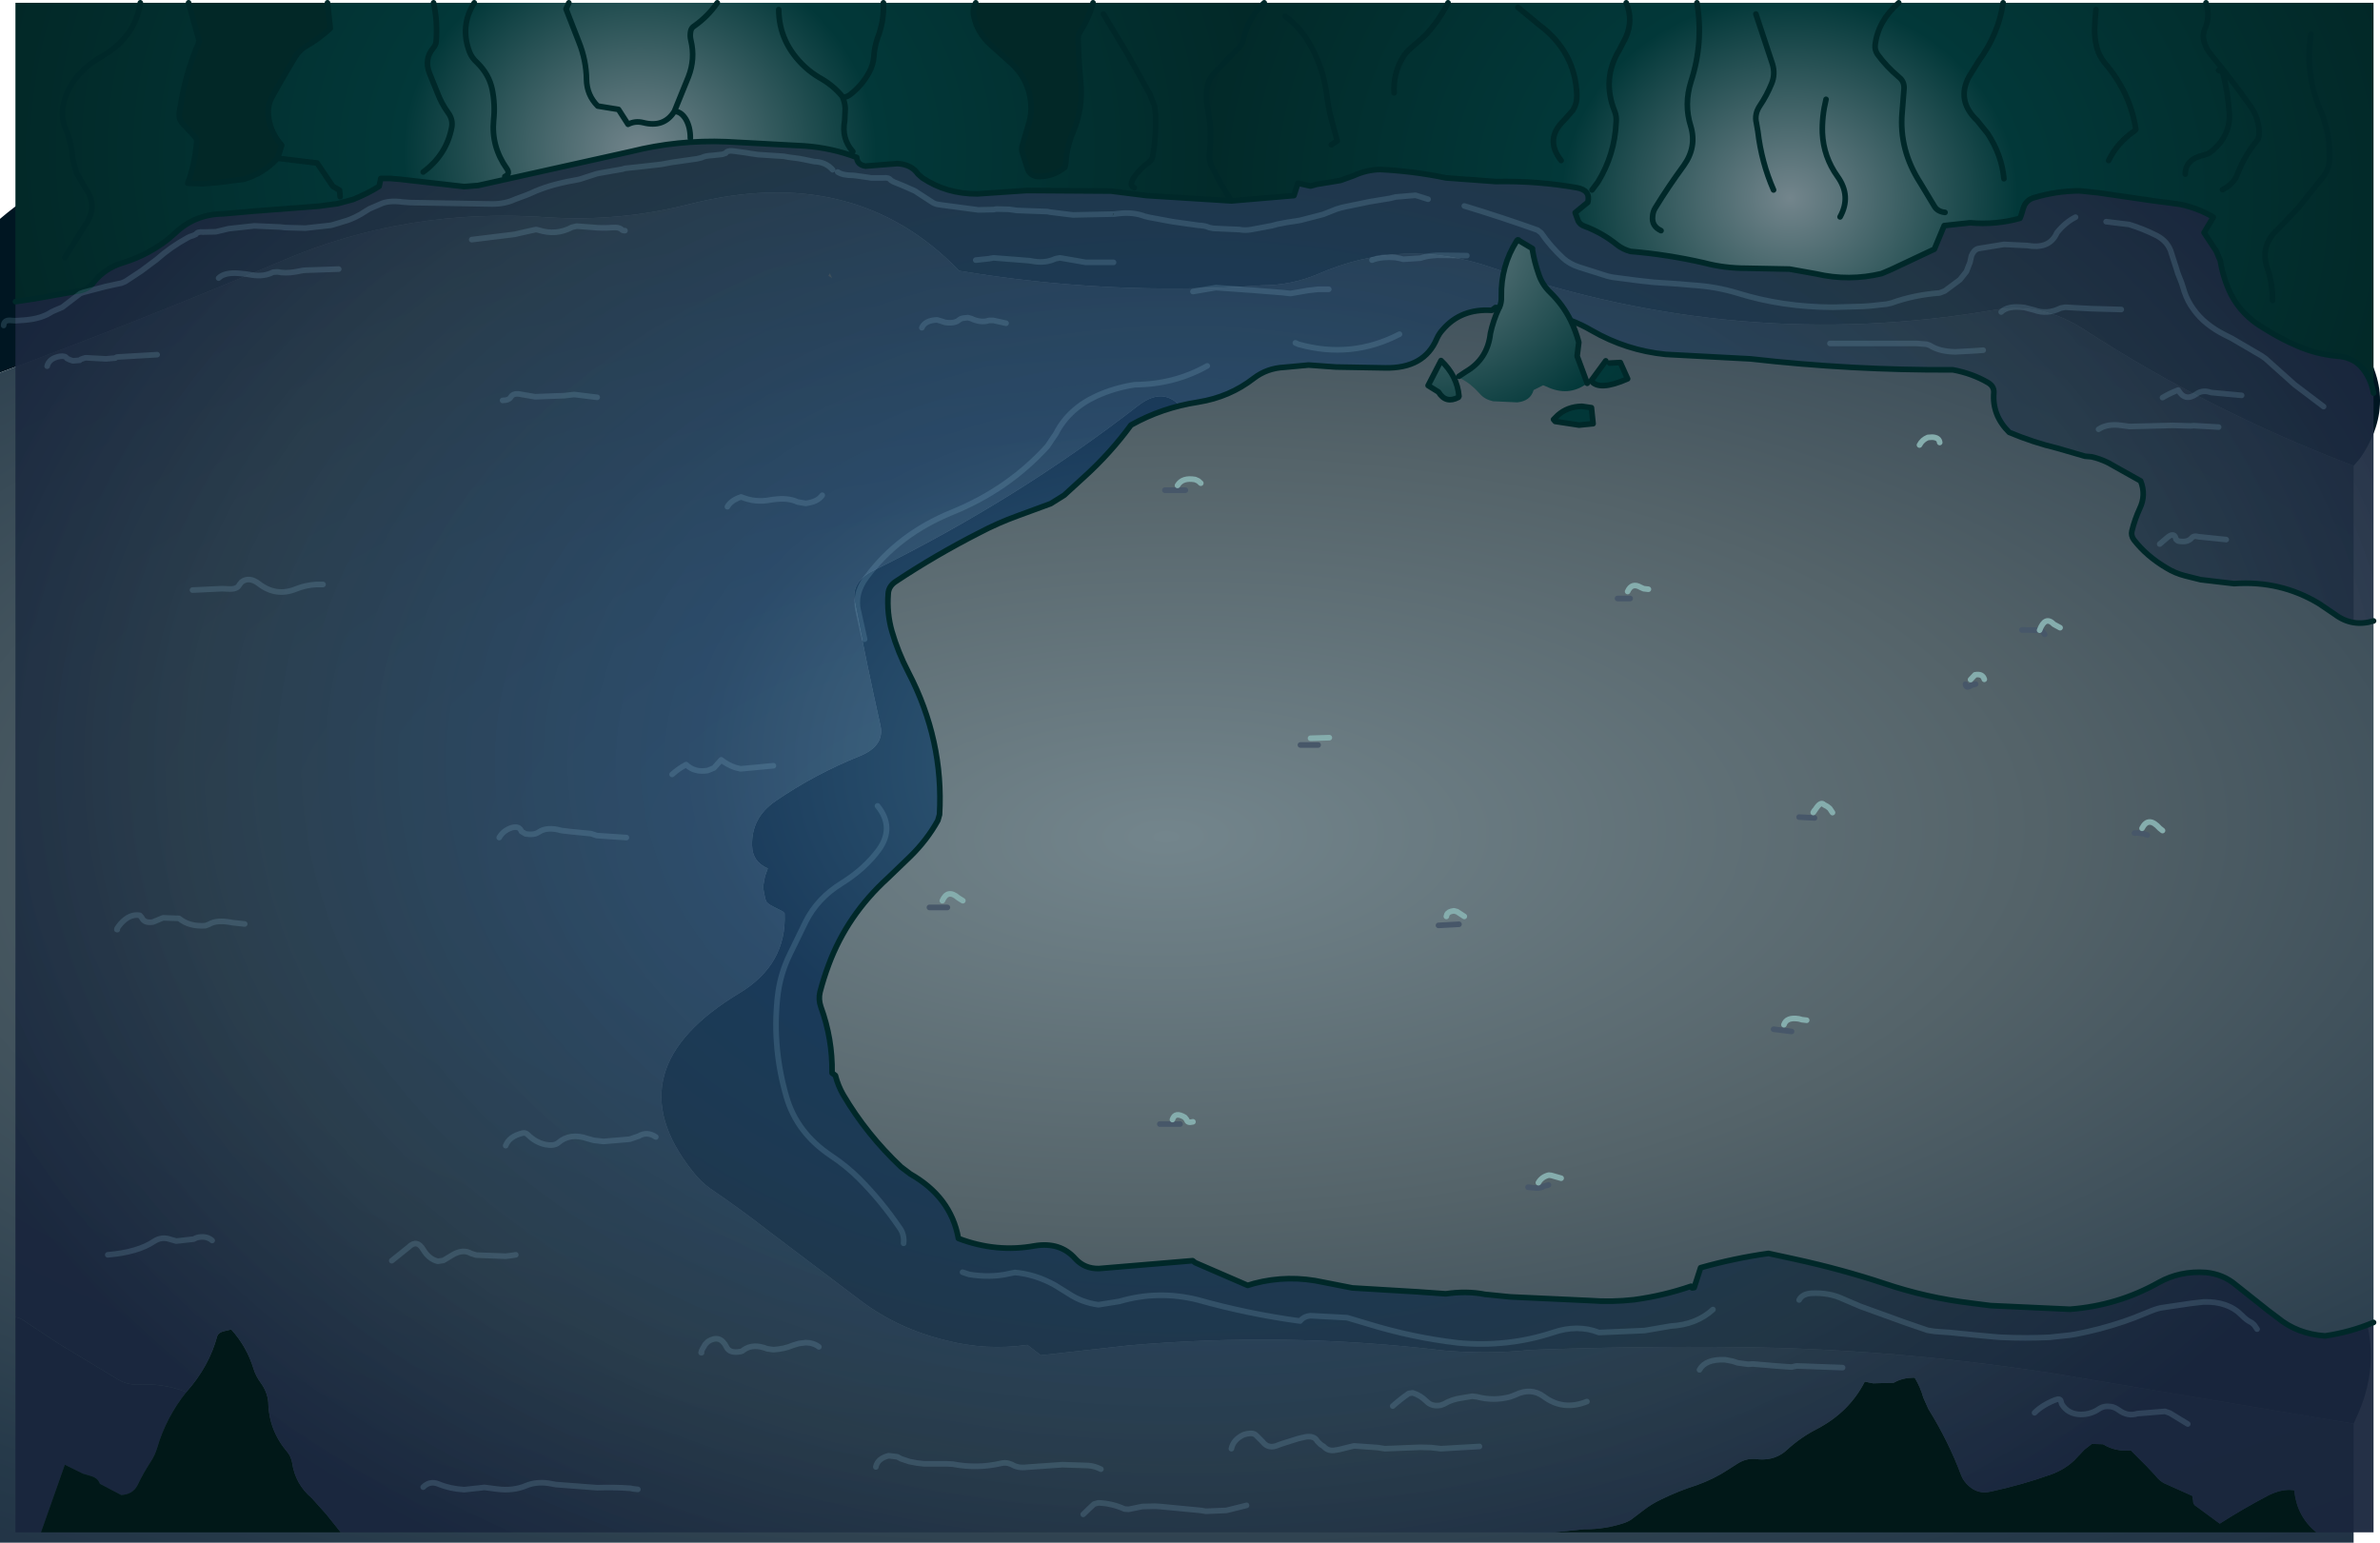<?xml version="1.0" encoding="UTF-8" standalone="no"?>
<svg xmlns:ffdec="https://www.free-decompiler.com/flash" xmlns:xlink="http://www.w3.org/1999/xlink" ffdec:objectType="shape" height="5498.0px" width="8481.0px" xmlns="http://www.w3.org/2000/svg">
  <g transform="matrix(20.0, 0.0, 0.0, 20.0, 325.0, 42.0)">
    <path d="M-16.25 64.3 L-16.25 36.9 Q-6.15 28.3 7.05 24.3 34.45 15.85 63.05 13.4 92.5 10.55 122.0 12.3 149.8 14.3 177.9 13.8 L230.65 12.0 284.2 10.15 Q311.0 10.25 337.1 15.55 346.55 17.5 355.9 19.8 382.55 25.6 396.75 45.9 400.6 51.4 403.1 57.35 411.95 68.65 404.15 79.7 L403.1 80.9 Q377.45 71.15 355.05 56.6 347.55 51.7 338.95 53.15 293.8 60.85 249.75 45.65 233.8 40.05 218.55 46.75 213.8 48.75 208.6 48.75 181.55 50.65 154.65 46.15 136.05 26.85 106.7 34.25 94.45 37.4 81.65 36.65 56.3 34.8 34.05 44.35 8.75 55.05 -16.25 64.3 M403.1 227.55 Q408.7 238.3 404.1 249.35 L403.1 251.6 349.4 242.6 Q321.75 238.3 293.8 237.95 275.0 237.75 256.4 238.45 248.7 239.25 240.9 238.55 213.0 235.2 184.85 237.65 L169.2 239.4 166.8 237.55 Q159.45 238.6 152.3 236.75 143.8 234.7 137.2 229.75 L121.0 217.5 Q115.75 213.4 110.3 209.7 108.55 208.45 107.05 206.5 92.85 188.45 115.6 174.8 123.95 169.7 123.55 160.65 L123.25 160.35 122.7 160.05 121.6 159.5 120.8 159.05 120.35 158.65 120.1 158.05 119.85 156.8 Q119.7 156.1 119.8 155.4 L120.05 154.05 120.55 152.65 Q117.8 151.45 117.75 148.6 117.6 143.65 121.85 140.7 128.9 135.85 137.0 132.6 141.45 130.75 140.6 127.1 138.15 116.15 136.05 105.1 135.35 101.5 139.5 99.5 164.95 86.95 186.45 70.25 191.65 66.15 195.15 71.75 199.1 78.2 192.25 85.3 171.65 106.55 165.5 133.8 164.0 140.5 160.25 146.4 145.55 169.65 144.6 195.4 144.5 197.95 146.0 200.55 152.5 211.5 162.25 220.4 193.3 218.3 224.25 213.8 257.8 209.2 291.7 210.35 325.4 211.35 358.95 214.6 379.5 216.45 398.2 223.2 401.6 224.45 403.1 227.55 M273.8 16.85 L223.5 18.75 210.35 19.8 319.85 19.8 Q297.05 16.35 273.8 16.85 M185.0 19.25 L157.45 19.75 195.25 19.8 185.0 19.25 M92.55 19.2 Q74.05 19.2 55.5 19.8 L122.65 19.8 Q107.6 19.2 92.55 19.2" fill="#001622" fill-rule="evenodd" stroke="none"/>
    <path d="M355.9 19.8 L403.1 19.8 403.1 57.35 Q400.6 51.4 396.75 45.9 382.55 25.6 355.9 19.8 M403.1 80.9 L403.1 227.55 Q401.6 224.45 398.2 223.2 379.5 216.45 358.95 214.6 325.4 211.35 291.7 210.35 257.8 209.2 224.25 213.8 193.3 218.3 162.25 220.4 152.5 211.5 146.0 200.55 144.5 197.95 144.6 195.4 145.55 169.65 160.25 146.4 164.0 140.5 165.5 133.8 171.65 106.55 192.25 85.3 199.1 78.2 195.15 71.75 191.65 66.15 186.45 70.25 164.95 86.95 139.5 99.5 135.35 101.5 136.05 105.1 138.15 116.15 140.6 127.1 141.45 130.75 137.0 132.6 128.9 135.85 121.85 140.7 117.6 143.65 117.75 148.6 117.8 151.45 120.55 152.65 L120.05 154.05 119.8 155.4 Q119.7 156.1 119.85 156.8 L120.1 158.05 120.35 158.65 120.8 159.05 121.6 159.5 122.7 160.05 123.25 160.35 123.55 160.65 Q123.95 169.7 115.6 174.8 92.85 188.45 107.05 206.5 108.55 208.45 110.3 209.7 115.75 213.4 121.0 217.5 L137.2 229.75 Q143.8 234.7 152.3 236.75 159.45 238.6 166.8 237.55 L169.2 239.4 184.85 237.65 Q213.0 235.2 240.9 238.55 248.7 239.25 256.4 238.45 275.0 237.75 293.8 237.95 321.75 238.3 349.4 242.6 L403.1 251.6 403.1 272.8 -16.25 272.8 -16.25 64.3 Q8.75 55.05 34.05 44.35 56.3 34.8 81.65 36.65 94.45 37.4 106.7 34.25 136.05 26.85 154.65 46.15 181.55 50.65 208.6 48.75 213.8 48.75 218.55 46.75 233.8 40.05 249.75 45.65 293.8 60.85 338.95 53.15 347.55 51.7 355.05 56.6 377.45 71.15 403.1 80.9" fill="url(#gradient0)" fill-rule="evenodd" stroke="none"/>
    <path d="M-13.5 51.65 L-13.5 -1.6 8.75 -1.6 17.35 -1.6 19.25 5.25 Q16.6 11.35 15.7 18.1 15.6 19.0 16.1 19.7 L18.5 22.3 Q18.85 22.7 18.8 23.15 18.5 27.0 17.2 30.55 L19.85 30.65 22.3 30.45 27.15 29.85 Q30.75 28.8 33.2 26.1 L33.95 23.8 Q32.05 21.65 31.65 19.05 31.3 17.05 32.1 15.4 L34.15 11.75 36.35 8.05 Q37.05 6.95 38.0 6.3 40.65 4.8 42.6 2.95 L42.1 -1.6 61.0 -1.6 68.25 -1.6 85.1 -1.6 111.55 -1.6 141.15 -1.6 157.6 -1.6 Q156.95 -0.4 157.3 0.95 157.9 3.7 160.15 5.8 L163.55 8.85 Q167.15 11.9 167.45 16.6 167.55 18.05 167.15 19.55 L165.9 23.85 Q165.7 24.55 165.95 25.25 L166.8 27.85 Q167.25 29.35 168.85 29.35 171.35 29.4 173.5 27.7 L173.65 26.85 Q173.85 23.95 175.0 21.3 176.75 17.1 176.3 12.45 175.95 8.8 175.85 5.15 175.75 4.25 176.2 3.55 177.8 1.05 178.5 -1.6 L209.0 -1.6 Q206.15 1.05 205.35 4.75 205.2 5.55 204.65 6.2 L200.7 10.3 Q199.05 11.8 198.8 13.7 198.55 15.45 198.95 17.25 L199.35 19.95 Q199.55 22.6 199.25 25.3 199.1 26.45 199.7 27.65 201.25 30.8 203.15 33.7 L188.05 32.75 181.7 31.95 166.7 31.85 157.85 32.45 Q152.35 32.45 148.1 29.6 L147.3 28.9 Q146.15 27.2 143.65 27.05 L137.95 27.5 Q136.45 27.25 136.4 25.95 131.95 24.25 127.05 23.9 L113.2 23.15 Q104.55 22.8 96.15 24.9 L68.95 30.95 66.45 31.15 55.05 29.85 53.3 29.7 51.6 29.7 51.3 31.1 Q49.35 32.35 46.65 33.45 L43.85 34.2 40.45 34.65 29.25 35.5 23.6 36.0 Q18.5 36.05 15.0 39.4 12.8 41.45 10.05 42.9 8.0 44.0 5.7 44.7 2.4 45.7 0.4 48.25 -0.45 49.35 -1.95 49.7 L-10.15 51.15 -13.5 51.65 M85.1 -1.6 L84.6 -0.5 86.9 5.4 Q88.2 8.65 88.25 12.05 88.3 14.85 90.25 16.8 L93.95 17.4 95.65 20.05 Q96.9 19.4 98.35 19.75 102.05 20.7 103.9 17.75 105.1 17.75 105.95 19.15 106.75 20.55 106.75 22.5 106.75 20.55 105.95 19.15 105.1 17.75 103.9 17.75 102.05 20.7 98.35 19.75 96.9 19.4 95.65 20.05 L93.95 17.4 90.25 16.8 Q88.3 14.85 88.25 12.05 88.2 8.65 86.9 5.4 L84.6 -0.5 85.1 -1.6 M180.35 0.4 L184.65 7.55 188.6 14.65 189.45 16.75 189.65 18.5 Q189.75 22.1 189.15 25.7 189.05 26.4 188.35 26.9 187.0 27.85 185.9 29.35 184.8 30.95 185.85 31.35 184.8 30.95 185.9 29.35 187.0 27.85 188.35 26.9 189.05 26.4 189.15 25.7 189.75 22.1 189.65 18.5 L189.45 16.75 188.6 14.65 184.65 7.55 180.35 0.4 M122.5 -0.4 Q122.55 5.55 127.2 9.85 128.35 10.9 129.7 11.7 132.15 13.05 133.8 15.05 L133.9 15.25 Q134.7 15.2 135.3 14.7 137.45 13.0 138.65 10.7 139.35 9.4 139.45 7.95 139.55 6.3 140.1 4.7 141.3 1.6 141.15 -1.6 141.3 1.6 140.1 4.7 139.55 6.3 139.45 7.95 139.35 9.4 138.65 10.7 137.45 13.0 135.3 14.7 134.7 15.2 133.9 15.25 134.3 16.2 134.35 17.25 L134.25 19.4 Q133.65 22.6 135.7 24.9 133.65 22.6 134.25 19.4 L134.35 17.25 Q134.3 16.2 133.9 15.25 L133.8 15.05 Q132.15 13.05 129.7 11.7 128.35 10.9 127.2 9.85 122.55 5.55 122.5 -0.4 M73.7 29.35 Q74.7 28.9 74.05 27.95 71.25 24.0 71.7 19.3 72.0 16.6 71.45 13.85 70.9 11.15 68.75 9.05 67.8 8.2 67.4 7.15 65.65 2.5 68.25 -1.6 65.65 2.5 67.4 7.15 67.8 8.2 68.75 9.05 70.9 11.15 71.45 13.85 72.0 16.6 71.7 19.3 71.25 24.0 74.05 27.95 74.7 28.9 73.7 29.35 M103.9 17.75 L106.4 11.6 Q107.65 8.4 106.85 5.1 106.65 4.3 106.8 3.5 106.9 2.85 107.5 2.5 109.9 0.8 111.55 -1.6 109.9 0.8 107.5 2.5 106.9 2.85 106.8 3.5 106.65 4.3 106.85 5.1 107.65 8.4 106.4 11.6 L103.9 17.75 M59.15 28.55 Q63.35 25.45 64.25 20.5 64.45 19.15 63.6 18.0 62.4 16.35 61.65 14.35 L60.25 10.9 Q59.3 8.4 60.95 6.45 61.4 5.9 61.45 5.35 61.75 1.85 61.0 -1.6 61.75 1.85 61.45 5.35 61.4 5.9 60.95 6.45 59.3 8.4 60.25 10.9 L61.65 14.35 Q62.4 16.35 63.6 18.0 64.45 19.15 64.25 20.5 63.35 25.45 59.15 28.55 M44.35 32.95 L44.25 31.8 43.05 31.1 40.25 26.95 33.2 26.1 40.25 26.95 43.05 31.1 44.25 31.8 44.35 32.95 M-4.7 43.8 L-0.95 37.8 Q1.25 34.6 -1.0 31.5 L-2.65 28.65 -3.3 26.05 Q-3.5 23.4 -4.5 21.0 -5.55 18.6 -4.85 16.05 -3.5 11.15 1.65 8.1 7.85 4.6 8.75 -1.6 7.85 4.6 1.65 8.1 -3.5 11.15 -4.85 16.05 -5.55 18.6 -4.5 21.0 -3.5 23.4 -3.3 26.05 L-2.65 28.65 -1.0 31.5 Q1.25 34.6 -0.95 37.8 L-4.7 43.8" fill="url(#gradient1)" fill-rule="evenodd" stroke="none"/>
    <path d="M17.35 -1.6 L42.1 -1.6 42.6 2.95 Q40.65 4.8 38.0 6.3 37.05 6.95 36.35 8.05 L34.15 11.75 32.1 15.4 Q31.3 17.05 31.65 19.05 32.05 21.65 33.95 23.8 L33.2 26.1 Q30.75 28.8 27.15 29.85 L22.3 30.45 19.85 30.65 17.2 30.55 Q18.5 27.0 18.8 23.15 18.85 22.7 18.5 22.3 L16.1 19.7 Q15.6 19.0 15.7 18.1 16.6 11.35 19.25 5.25 L17.35 -1.6 M157.6 -1.6 L178.5 -1.6 Q177.8 1.05 176.2 3.55 175.75 4.25 175.85 5.15 175.95 8.8 176.3 12.45 176.75 17.1 175.0 21.3 173.85 23.95 173.65 26.85 L173.5 27.7 Q171.35 29.4 168.85 29.35 167.25 29.35 166.8 27.85 L165.95 25.25 Q165.7 24.55 165.9 23.85 L167.15 19.55 Q167.55 18.05 167.45 16.6 167.15 11.9 163.55 8.85 L160.15 5.8 Q157.9 3.7 157.3 0.95 156.95 -0.4 157.6 -1.6" fill="#022827" fill-rule="evenodd" stroke="none"/>
    <path d="M209.0 -1.6 L241.75 -1.6 273.5 -1.6 286.1 -1.6 322.05 -1.6 340.65 -1.6 376.8 -1.6 406.65 -1.6 406.65 67.95 Q406.15 65.15 404.4 63.2 402.8 61.5 400.05 61.35 396.45 61.0 393.1 59.55 389.95 58.2 387.05 56.35 383.15 54.05 381.25 50.35 379.85 47.5 379.35 44.35 L378.6 42.6 376.45 39.35 378.1 36.6 Q375.45 35.0 372.15 34.3 L367.2 33.65 357.6 32.25 354.25 31.9 Q350.05 31.95 346.25 33.1 344.7 33.5 344.25 35.0 L343.85 36.3 343.65 36.8 Q339.35 38.0 334.8 37.6 L330.15 38.1 328.4 42.3 320.65 45.95 319.0 46.65 Q313.2 48.05 307.35 46.7 L302.6 45.85 294.95 45.7 Q290.95 45.7 287.4 44.75 280.85 43.25 274.25 42.7 272.95 42.35 271.9 41.55 269.25 39.4 266.05 38.2 265.3 37.95 264.95 37.3 L264.4 35.8 266.65 33.95 Q267.2 31.8 264.7 31.35 257.65 30.1 250.25 30.25 L241.4 29.6 Q235.6 28.4 229.65 28.1 227.25 28.15 224.95 29.2 L222.6 30.05 218.35 30.75 217.25 31.05 215.0 30.55 214.3 32.75 203.15 33.7 Q201.25 30.8 199.7 27.65 199.1 26.45 199.25 25.3 199.55 22.6 199.35 19.95 L198.95 17.25 Q198.55 15.45 198.8 13.7 199.05 11.8 200.7 10.3 L204.65 6.2 Q205.2 5.55 205.35 4.75 206.15 1.05 209.0 -1.6 M357.2 -0.4 Q357.0 1.4 356.95 3.2 356.95 4.8 357.35 6.4 357.75 7.85 358.75 9.1 363.3 14.4 364.3 20.95 L364.1 21.2 Q361.0 23.3 359.45 26.5 361.0 23.3 364.1 21.2 L364.3 20.95 Q363.3 14.4 358.75 9.1 357.75 7.85 357.35 6.4 356.95 4.8 356.95 3.2 357.0 1.4 357.2 -0.4 M379.05 10.45 L379.9 10.65 379.8 10.9 Q380.7 14.35 380.95 18.0 381.2 21.95 378.0 24.7 377.25 25.35 376.35 25.55 373.1 26.3 373.1 28.95 373.1 26.3 376.35 25.55 377.25 25.35 378.0 24.7 381.2 21.95 380.95 18.0 380.7 14.35 379.8 10.9 L379.9 10.65 379.05 10.45 M379.75 31.7 Q381.8 30.65 382.45 28.8 383.7 25.55 386.05 22.75 L386.25 22.1 Q386.45 19.1 384.5 16.5 381.25 11.95 377.7 7.65 376.85 6.65 376.5 5.45 376.1 4.2 376.6 3.05 377.6 0.8 376.8 -1.6 377.6 0.8 376.6 3.05 376.1 4.2 376.5 5.45 376.85 6.65 377.7 7.65 381.25 11.95 384.5 16.5 386.45 19.1 386.25 22.1 L386.05 22.75 Q383.7 25.55 382.45 28.8 381.8 30.65 379.75 31.7 M388.65 51.45 Q388.7 48.6 387.75 45.75 386.3 41.7 389.65 38.7 L393.15 35.05 397.75 29.3 Q398.7 28.05 398.8 26.3 399.0 21.85 397.2 17.6 394.4 11.0 395.5 4.0 394.4 11.0 397.2 17.6 399.0 21.85 398.8 26.3 398.7 28.05 397.75 29.3 L393.15 35.05 389.65 38.7 Q386.3 41.7 387.75 45.75 388.7 48.6 388.65 51.45 M254.2 -0.8 L257.95 2.3 Q264.45 7.15 264.7 14.85 264.75 16.3 264.0 17.55 L262.4 19.35 Q258.9 22.7 261.9 26.5 258.9 22.7 262.4 19.35 L264.0 17.55 Q264.75 16.3 264.7 14.85 264.45 7.15 257.95 2.3 L254.2 -0.8 M267.4 31.75 L268.45 30.35 Q271.45 25.45 271.7 19.7 271.8 18.65 271.45 17.75 269.1 11.95 272.3 6.75 L273.4 4.6 Q274.8 1.55 273.5 -1.6 274.8 1.55 273.4 4.6 L272.3 6.75 Q269.1 11.95 271.45 17.75 271.8 18.65 271.7 19.7 271.45 25.45 268.45 30.35 L267.4 31.75 M279.7 39.0 Q278.0 38.2 278.2 36.45 278.25 35.6 278.7 34.9 281.0 31.15 283.75 27.4 286.1 24.1 285.0 20.4 283.75 16.5 285.05 12.4 287.3 5.45 286.1 -1.6 287.3 5.45 285.05 12.4 283.75 16.5 285.0 20.4 286.1 24.1 283.75 27.4 281.0 31.15 278.7 34.9 278.25 35.6 278.2 36.45 278.0 38.2 279.7 39.0 M309.1 15.6 Q308.35 18.65 308.45 21.6 308.65 25.85 311.15 29.35 313.65 32.85 311.6 36.55 313.65 32.85 311.15 29.35 308.65 25.85 308.45 21.6 308.35 18.65 309.1 15.6 M296.6 0.4 L299.55 9.3 Q300.1 11.1 299.4 12.8 298.55 14.9 297.3 16.75 296.3 18.25 296.7 19.85 L296.95 21.3 Q297.6 26.85 299.75 31.75 297.6 26.85 296.95 21.3 L296.7 19.85 Q296.3 18.25 297.3 16.75 298.55 14.9 299.4 12.8 300.1 11.1 299.55 9.3 L296.6 0.4 M330.3 35.75 Q328.95 35.6 328.4 34.65 L325.9 30.5 Q322.1 24.6 322.65 18.05 L323.0 13.65 Q323.05 12.4 322.1 11.65 319.8 9.7 318.25 7.55 317.75 6.75 317.85 5.9 318.35 1.65 322.05 -1.6 318.35 1.65 317.85 5.9 317.75 6.75 318.25 7.55 319.8 9.7 322.1 11.65 323.05 12.4 323.0 13.65 L322.65 18.05 Q322.1 24.6 325.9 30.5 L328.4 34.65 Q328.95 35.6 330.3 35.75 M340.8 29.75 Q340.4 25.5 337.9 21.7 L336.05 19.4 Q332.3 15.85 334.55 11.6 L336.25 8.85 Q339.85 3.95 340.65 -1.6 339.85 3.95 336.25 8.85 L334.55 11.6 Q332.3 15.85 336.05 19.4 L337.9 21.7 Q340.4 25.5 340.8 29.75 M212.7 0.8 Q215.5 2.7 217.5 6.45 219.45 10.2 220.0 13.9 220.5 17.6 220.85 18.7 L222.0 23.0 220.95 23.7 222.0 23.0 220.85 18.7 Q220.5 17.6 220.0 13.9 219.45 10.2 217.5 6.45 215.5 2.7 212.7 0.8 M232.15 14.45 Q231.95 11.05 233.65 8.2 234.25 7.2 235.15 6.45 L237.65 4.25 Q240.1 1.65 241.75 -1.6 240.1 1.65 237.65 4.25 L235.15 6.45 Q234.25 7.2 233.65 8.2 231.95 11.05 232.15 14.45" fill="url(#gradient2)" fill-rule="evenodd" stroke="none"/>
    <path d="M-8.95 270.95 L-13.5 270.95 -13.5 232.6 Q-12.55 232.75 -11.75 233.4 L-9.95 234.6 -5.7 237.4 4.75 243.7 Q6.2 244.6 8.15 244.65 12.65 244.3 16.95 245.95 13.35 250.45 11.75 255.9 11.35 257.25 10.55 258.45 9.25 260.45 8.25 262.55 7.4 264.2 5.35 264.3 L1.55 262.3 Q1.2 261.25 -0.1 260.9 L-1.45 260.5 -4.7 258.9 -8.95 270.95" fill="url(#gradient3)" fill-rule="evenodd" stroke="none"/>
    <path d="M406.65 108.55 L406.65 233.55 Q402.5 235.3 398.0 235.95 393.05 235.6 389.55 232.7 L387.95 231.5 382.1 226.85 Q379.85 224.95 376.8 224.65 372.2 224.3 368.35 226.45 361.05 230.55 352.55 231.2 L338.4 230.55 334.9 230.1 Q327.0 229.15 319.45 226.6 311.75 224.05 303.45 222.25 L298.85 221.25 Q292.75 222.1 286.75 223.8 L285.6 227.35 285.25 227.4 285.15 227.35 285.05 227.1 Q280.1 228.8 274.9 229.5 270.95 229.95 266.95 229.65 L252.85 229.0 248.35 228.55 Q245.1 227.9 241.35 228.45 L236.4 228.1 224.7 227.4 219.6 226.4 Q213.3 225.0 207.2 226.6 L206.05 226.95 196.7 222.9 196.25 222.55 179.55 223.95 Q177.0 224.0 175.35 222.2 172.65 219.15 168.1 219.9 161.3 221.15 154.55 218.6 L154.5 218.5 154.55 218.6 154.5 218.55 154.5 218.5 Q153.15 211.2 145.95 207.1 L144.3 205.85 Q138.15 200.05 134.0 193.0 133.05 191.35 132.6 189.55 L132.0 189.1 Q132.1 183.05 130.0 177.3 129.55 176.0 129.85 174.7 130.5 172.2 131.4 169.8 134.7 160.95 141.95 154.35 L145.95 150.5 Q148.95 147.55 150.85 144.1 L151.15 143.05 Q151.9 129.8 145.6 117.7 143.75 114.15 142.65 110.35 141.75 107.15 142.0 103.75 142.05 102.4 143.3 101.55 150.45 96.8 158.2 92.85 161.5 91.1 165.1 89.8 L170.95 87.65 173.35 86.15 176.85 82.95 Q181.6 78.65 185.25 73.65 190.75 70.55 197.25 69.55 202.85 68.65 207.15 65.3 209.5 63.5 212.6 63.35 L216.9 62.95 221.75 63.3 230.5 63.45 Q237.5 63.6 239.75 58.25 240.15 57.35 240.8 56.65 244.05 52.85 249.55 53.2 L250.2 52.7 250.9 52.7 250.8 52.85 Q249.8 55.0 249.3 57.3 248.8 61.9 244.9 64.15 L243.7 64.95 244.1 65.4 Q245.75 66.2 247.45 68.1 248.25 69.05 249.75 69.4 L254.1 69.6 Q256.45 69.35 257.0 67.4 L258.7 66.55 259.2 66.75 Q263.2 68.7 266.55 66.2 L264.75 61.35 265.05 58.9 Q264.5 56.85 263.6 55.0 265.55 55.75 267.35 56.8 273.5 60.35 280.55 61.05 L295.65 61.85 Q313.7 63.9 331.7 63.8 335.15 64.45 337.9 66.05 339.05 66.7 339.0 67.85 338.65 71.9 341.75 74.95 346.05 76.75 350.25 77.75 L355.25 79.2 356.4 79.3 Q357.8 79.6 359.35 80.35 L365.15 83.6 Q366.15 86.1 365.0 88.5 364.1 90.45 363.6 92.5 363.4 93.35 363.95 94.1 366.2 97.0 369.75 99.1 371.3 100.05 373.05 100.5 L375.85 101.2 381.8 101.9 Q390.1 101.3 397.0 105.5 L399.8 107.4 Q402.9 109.7 406.65 108.55 M350.8 109.75 L350.25 109.45 349.7 109.15 Q348.15 107.55 347.15 110.2 348.15 107.55 349.7 109.15 L350.25 109.45 350.8 109.75 M348.05 110.95 Q347.7 110.25 347.15 110.2 L344.0 110.15 347.15 110.2 Q347.7 110.25 348.05 110.95 M369.05 145.9 L368.55 145.5 Q366.55 143.25 365.4 145.5 366.55 143.25 368.55 145.5 L369.05 145.9 M366.35 146.7 Q365.3 146.25 364.05 146.35 365.3 146.25 366.35 146.7 M269.85 62.2 L267.25 65.75 Q268.65 67.65 273.75 65.4 L272.45 62.5 270.55 62.6 269.85 62.2 M261.3 71.9 L260.55 72.65 260.85 73.0 265.1 73.65 267.6 73.4 267.3 70.55 265.6 70.3 Q263.05 70.35 261.3 71.9 M329.35 76.75 Q329.25 75.85 328.0 75.8 L327.25 75.85 Q326.25 76.25 325.75 77.2 326.25 76.25 327.25 75.85 L328.0 75.8 Q329.25 75.85 329.35 76.75 M197.7 84.0 L197.25 83.6 196.7 83.35 Q194.4 82.95 193.55 84.4 194.4 82.95 196.7 83.35 L197.25 83.6 197.7 84.0 M194.95 85.25 L191.3 85.25 194.95 85.25 M238.2 66.6 L240.05 67.75 Q241.35 69.9 243.6 68.7 L243.7 68.5 Q243.4 64.9 240.5 62.15 L238.2 66.6 M220.6 129.35 L217.25 129.45 220.6 129.35 M218.6 130.65 L215.45 130.65 218.6 130.65 M244.65 161.2 L243.35 160.35 242.8 160.2 242.3 160.3 Q241.55 160.5 241.45 161.2 241.55 160.5 242.3 160.3 L242.8 160.2 243.35 160.35 244.65 161.2 M196.3 197.8 Q195.3 198.05 195.2 197.45 L194.85 197.0 Q193.1 195.95 192.65 197.4 193.1 195.95 194.85 197.0 L195.2 197.45 Q195.3 198.05 196.3 197.8 M243.7 162.6 L240.05 162.8 243.7 162.6 M337.3 118.95 Q337.0 117.9 335.65 118.15 L334.85 119.0 335.65 118.15 Q337.0 117.9 337.3 118.95 M307.05 143.65 L304.3 143.5 307.05 143.65 M335.75 119.8 L335.0 120.0 Q334.05 120.7 333.95 119.8 334.05 120.7 335.0 120.0 L335.75 119.8 M277.45 102.9 L276.6 102.8 276.05 102.55 Q274.5 101.65 273.75 103.3 274.5 101.65 276.05 102.55 L276.6 102.8 277.45 102.9 M310.25 142.7 L309.75 141.95 309.3 141.6 308.75 141.3 Q308.2 140.7 307.4 141.85 306.45 143.25 307.05 142.3 306.45 143.25 307.4 141.85 308.2 140.7 308.75 141.3 L309.3 141.6 309.75 141.95 310.25 142.7 M274.2 104.55 L271.95 104.55 274.2 104.55 M305.65 179.7 L304.8 179.6 304.25 179.45 Q302.05 179.1 301.6 180.5 302.05 179.1 304.25 179.45 L304.8 179.6 305.65 179.7 M302.95 181.7 L299.75 181.3 302.95 181.7 M131.35 47.05 L131.6 46.6 132.0 47.45 131.35 47.05 M152.55 159.6 L149.35 159.6 152.55 159.6 M155.3 158.4 L154.5 157.9 Q152.6 156.25 151.65 158.4 152.6 156.25 154.5 157.9 L155.3 158.4 M261.9 207.85 L260.15 207.35 259.7 207.3 Q258.45 207.6 257.85 208.65 258.45 207.6 259.7 207.3 L260.15 207.35 261.9 207.85 M259.65 209.05 L258.9 209.25 Q258.25 209.65 257.4 209.6 L256.0 209.45 257.4 209.6 Q258.25 209.65 258.9 209.25 L259.65 209.05 M194.0 198.2 L190.4 198.2 194.0 198.2" fill="url(#gradient4)" fill-rule="evenodd" stroke="none"/>
    <path d="M396.45 270.95 L260.65 270.95 266.0 270.4 Q269.7 270.45 273.25 269.25 274.2 268.9 274.95 268.25 L276.4 267.15 Q277.9 265.95 279.7 265.1 282.75 263.6 286.05 262.55 289.15 261.45 291.7 259.75 L293.5 258.6 Q295.15 257.6 297.15 257.95 300.15 258.15 302.2 256.2 304.6 254.0 307.55 252.5 313.25 249.5 316.0 244.1 L317.5 244.4 321.15 244.3 Q322.8 243.35 324.9 243.4 325.9 245.05 326.45 247.0 L327.35 249.0 Q330.95 254.8 333.2 260.85 333.6 261.85 334.55 262.7 336.2 264.2 338.4 263.7 344.0 262.5 349.3 260.6 351.7 259.7 353.35 258.1 L355.15 256.2 356.45 255.2 358.45 255.25 Q360.6 256.6 363.4 256.35 L366.35 259.3 367.8 260.85 Q368.65 262.0 370.0 262.5 L374.35 264.45 374.5 265.25 Q374.45 266.0 375.1 266.35 L379.25 269.4 Q383.55 266.65 388.05 264.3 390.45 263.15 392.5 263.45 L392.55 263.7 Q393.05 268.15 396.45 270.95 M44.45 270.95 L-8.95 270.95 -4.7 258.9 -1.45 260.5 -0.1 260.9 Q1.2 261.25 1.55 262.3 L5.35 264.3 Q7.4 264.2 8.25 262.55 9.25 260.45 10.55 258.45 11.35 257.25 11.75 255.9 13.35 250.45 16.95 245.95 21.0 241.4 22.45 236.0 22.65 235.4 23.5 235.15 L24.95 234.8 Q27.75 237.9 28.95 241.9 29.35 243.15 30.2 244.3 31.4 245.95 31.55 247.8 31.65 252.8 34.95 256.65 35.6 257.45 35.8 258.55 36.35 262.35 39.3 264.85 L41.9 267.75 44.45 270.95" fill="#011818" fill-rule="evenodd" stroke="none"/>
    <path d="M406.65 67.95 L406.65 108.55 Q402.9 109.7 399.8 107.4 L397.0 105.5 Q390.1 101.3 381.8 101.9 L375.85 101.2 373.05 100.5 Q371.3 100.05 369.75 99.1 366.2 97.0 363.95 94.1 363.4 93.35 363.6 92.5 364.1 90.45 365.0 88.5 366.15 86.1 365.15 83.6 L359.35 80.35 Q357.8 79.6 356.4 79.3 L355.25 79.2 350.25 77.75 Q346.05 76.75 341.75 74.95 338.65 71.9 339.0 67.85 339.05 66.7 337.9 66.05 335.15 64.45 331.7 63.8 313.7 63.9 295.65 61.85 L280.55 61.05 Q273.5 60.35 267.35 56.8 265.55 55.75 263.6 55.0 262.25 52.25 259.95 50.0 258.45 48.55 257.85 46.6 257.15 44.6 256.8 42.5 L256.8 42.2 254.45 40.8 Q254.2 40.45 254.0 40.8 251.15 45.3 251.25 50.7 251.3 51.8 250.9 52.7 L250.2 52.7 249.55 53.2 Q244.05 52.85 240.8 56.65 240.15 57.35 239.75 58.25 237.5 63.6 230.5 63.45 L221.75 63.3 216.9 62.95 212.6 63.35 Q209.5 63.5 207.15 65.3 202.85 68.65 197.25 69.55 190.75 70.55 185.25 73.65 181.6 78.65 176.85 82.95 L173.35 86.15 170.95 87.65 165.1 89.8 Q161.5 91.1 158.2 92.85 150.45 96.8 143.3 101.55 142.05 102.4 142.0 103.75 141.75 107.15 142.65 110.35 143.75 114.15 145.6 117.7 151.9 129.8 151.15 143.05 L150.85 144.1 Q148.95 147.55 145.95 150.5 L141.95 154.35 Q134.7 160.95 131.4 169.8 130.5 172.2 129.85 174.7 129.55 176.0 130.0 177.3 132.1 183.05 132.0 189.1 L132.6 189.55 Q133.05 191.35 134.0 193.0 138.15 200.05 144.3 205.85 L145.95 207.1 Q153.15 211.2 154.5 218.5 L154.5 218.55 154.55 218.6 Q161.3 221.15 168.1 219.9 172.65 219.15 175.35 222.2 177.0 224.0 179.55 223.95 L196.25 222.55 196.7 222.9 206.05 226.95 207.2 226.6 Q213.3 225.0 219.6 226.4 L224.7 227.4 236.4 228.1 241.35 228.45 Q245.1 227.9 248.35 228.55 L252.85 229.0 266.95 229.65 Q270.95 229.95 274.9 229.5 280.1 228.8 285.05 227.1 L285.15 227.35 285.25 227.4 285.6 227.35 286.75 223.8 Q292.75 222.1 298.85 221.25 L303.45 222.25 Q311.75 224.05 319.45 226.6 327.0 229.15 334.9 230.1 L338.4 230.55 352.55 231.2 Q361.05 230.55 368.35 226.45 372.2 224.3 376.8 224.65 379.85 224.95 382.1 226.85 L387.95 231.5 389.55 232.7 Q393.05 235.6 398.0 235.95 402.5 235.3 406.65 233.55 L406.65 270.95 396.45 270.95 Q393.05 268.15 392.55 263.7 L392.5 263.45 Q390.45 263.15 388.05 264.3 383.55 266.65 379.25 269.4 L375.1 266.35 Q374.45 266.0 374.5 265.25 L374.35 264.45 370.0 262.5 Q368.65 262.0 367.8 260.85 L366.35 259.3 363.4 256.35 Q360.6 256.6 358.45 255.25 L356.45 255.2 355.15 256.2 353.35 258.1 Q351.7 259.7 349.3 260.6 344.0 262.5 338.4 263.7 336.2 264.2 334.55 262.7 333.6 261.85 333.2 260.85 330.95 254.8 327.35 249.0 L326.45 247.0 Q325.9 245.05 324.9 243.4 322.8 243.35 321.15 244.3 L317.5 244.4 316.0 244.1 Q313.25 249.5 307.55 252.5 304.6 254.0 302.2 256.2 300.15 258.15 297.15 257.95 295.15 257.6 293.5 258.6 L291.7 259.75 Q289.15 261.45 286.05 262.55 282.75 263.6 279.7 265.1 277.9 265.95 276.4 267.15 L274.95 268.25 Q274.2 268.9 273.25 269.25 269.7 270.45 266.0 270.4 L260.65 270.95 44.45 270.95 41.9 267.75 39.3 264.85 Q36.35 262.35 35.8 258.55 35.6 257.45 34.95 256.65 31.65 252.8 31.55 247.8 31.4 245.95 30.2 244.3 29.35 243.15 28.95 241.9 27.75 237.9 24.95 234.8 L23.5 235.15 Q22.65 235.4 22.45 236.0 21.0 241.4 16.95 245.95 12.65 244.3 8.15 244.65 6.2 244.6 4.75 243.7 L-5.7 237.4 -9.95 234.6 -11.75 233.4 Q-12.55 232.75 -13.5 232.6 L-13.5 55.05 -13.5 51.65 -10.15 51.15 -1.95 49.7 Q-0.45 49.35 0.4 48.25 2.4 45.7 5.7 44.7 8.0 44.0 10.05 42.9 12.8 41.45 15.0 39.4 18.5 36.05 23.6 36.0 L29.25 35.5 40.45 34.65 43.85 34.2 46.65 33.45 Q49.35 32.35 51.3 31.1 L51.6 29.7 53.3 29.7 55.05 29.85 66.45 31.15 68.95 30.95 96.15 24.9 Q104.55 22.8 113.2 23.15 L127.05 23.9 Q131.95 24.25 136.4 25.95 136.45 27.25 137.95 27.5 L143.65 27.05 Q146.15 27.2 147.3 28.9 L148.1 29.6 Q152.35 32.45 157.85 32.45 L166.7 31.85 181.7 31.95 188.05 32.75 203.15 33.7 214.3 32.75 215.0 30.55 217.25 31.05 218.35 30.75 222.6 30.05 224.95 29.2 Q227.25 28.15 229.65 28.1 235.6 28.4 241.4 29.6 L250.25 30.25 Q257.65 30.1 264.7 31.35 267.2 31.8 266.65 33.95 L264.4 35.8 264.95 37.3 Q265.3 37.95 266.05 38.2 269.25 39.4 271.9 41.55 272.95 42.35 274.25 42.7 280.85 43.25 287.4 44.75 290.95 45.7 294.95 45.7 L302.6 45.85 307.35 46.7 Q313.2 48.05 319.0 46.65 L320.65 45.95 328.4 42.3 330.15 38.1 334.8 37.6 Q339.35 38.0 343.65 36.8 L343.85 36.3 344.25 35.0 Q344.7 33.5 346.25 33.1 350.05 31.95 354.25 31.9 L357.6 32.25 367.2 33.65 372.15 34.3 Q375.45 35.0 378.1 36.6 L376.45 39.35 378.6 42.6 379.35 44.35 Q379.85 47.5 381.25 50.35 383.15 54.05 387.05 56.35 389.95 58.2 393.1 59.55 396.45 61.0 400.05 61.35 402.8 61.5 404.4 63.2 406.15 65.15 406.65 67.95 M361.7 53.05 L356.3 52.9 351.7 52.65 350.9 52.8 Q348.5 54.0 346.2 53.15 L344.45 52.7 Q341.5 52.3 340.3 53.5 341.5 52.3 344.45 52.7 L346.2 53.15 Q348.5 54.0 350.9 52.8 L351.7 52.65 356.3 52.9 361.7 53.05 M379.05 74.0 L374.6 73.75 374.05 73.8 370.85 73.7 369.1 73.75 363.15 73.9 361.7 73.7 Q359.2 73.35 357.65 74.4 359.2 73.35 361.7 73.7 L363.15 73.9 369.1 73.75 370.85 73.7 374.05 73.8 374.6 73.75 379.05 74.0 M383.15 68.35 L377.75 67.85 377.2 67.7 Q376.0 67.45 375.1 68.1 373.05 69.55 371.85 67.4 370.4 67.95 369.05 68.75 370.4 67.95 371.85 67.4 373.05 69.55 375.1 68.1 376.0 67.45 377.2 67.7 L377.75 67.85 383.15 68.35 M397.75 70.35 L392.6 66.45 387.4 61.8 386.7 61.3 381.4 58.2 380.3 57.65 Q376.5 55.75 374.6 53.05 373.55 51.65 372.95 49.9 L372.8 49.4 372.45 48.3 371.8 46.65 370.65 43.05 Q370.1 41.0 368.05 39.9 365.7 38.7 363.1 37.9 L359.0 37.4 363.1 37.9 Q365.7 38.7 368.05 39.9 370.1 41.0 370.65 43.05 L371.8 46.65 372.45 48.3 372.8 49.4 372.95 49.9 Q373.55 51.65 374.6 53.05 376.5 55.75 380.3 57.65 L381.4 58.2 386.7 61.3 387.4 61.8 392.6 66.45 397.75 70.35 M353.55 36.6 Q351.75 37.5 350.25 39.35 L350.0 39.85 Q348.6 42.3 344.95 41.65 L340.8 41.45 336.2 42.2 Q335.4 42.45 335.0 43.5 L334.75 44.65 334.1 46.3 332.95 47.75 330.25 49.75 329.35 50.1 Q324.75 50.45 320.75 51.9 L319.85 52.1 317.05 52.4 315.7 52.5 310.25 52.65 Q301.25 52.6 293.4 50.15 289.5 48.95 285.15 48.7 L282.9 48.5 278.35 48.2 275.65 47.9 271.05 47.3 270.15 47.1 265.1 45.5 Q263.4 44.95 262.25 43.9 259.95 41.75 258.35 39.4 L257.7 38.9 Q251.25 36.6 244.65 34.6 251.25 36.6 257.7 38.9 L258.35 39.4 Q259.95 41.75 262.25 43.9 263.4 44.95 265.1 45.5 L270.15 47.1 271.05 47.3 275.65 47.9 278.35 48.2 282.9 48.5 285.15 48.7 Q289.5 48.95 293.4 50.15 301.25 52.6 310.25 52.65 L315.7 52.5 317.05 52.4 319.85 52.1 320.75 51.9 Q324.75 50.45 329.35 50.1 L330.25 49.75 332.95 47.75 334.1 46.3 334.75 44.65 335.0 43.5 Q335.4 42.45 336.2 42.2 L340.8 41.45 344.95 41.65 Q348.6 42.3 350.0 39.85 L350.25 39.35 Q351.75 37.5 353.55 36.6 M132.1 28.15 Q130.85 26.75 128.85 26.7 L126.9 26.3 126.1 26.15 124.2 25.9 123.4 25.75 118.8 25.45 117.45 25.25 116.55 25.1 114.3 24.8 Q113.3 24.7 113.05 25.2 L112.45 25.4 110.65 25.6 Q109.4 25.65 108.75 26.0 L107.9 26.2 103.35 26.85 102.05 27.1 101.45 27.2 99.25 27.45 97.9 27.6 95.1 27.9 94.6 28.05 90.6 28.75 90.1 28.85 87.0 29.85 86.0 30.05 Q81.4 30.85 78.2 32.4 L77.45 32.7 75.55 33.4 Q73.75 34.25 71.45 34.25 L56.85 34.0 55.5 33.9 Q52.95 33.55 51.45 34.3 L49.6 35.1 49.1 35.4 Q46.95 36.85 45.05 37.35 L43.25 37.9 42.7 38.05 38.15 38.55 34.55 38.45 33.65 38.35 29.05 38.15 24.5 38.65 22.2 39.2 19.9 39.25 Q18.95 39.15 18.65 39.65 L18.1 39.9 Q17.65 40.0 17.2 40.25 14.1 41.95 11.65 44.15 L8.9 46.2 6.1 48.05 5.4 48.35 4.9 48.45 2.6 48.95 -1.4 50.0 -1.95 50.2 -5.15 52.65 -6.45 53.2 -7.0 53.45 Q-8.8 54.65 -11.5 54.9 L-12.0 54.95 -13.5 55.05 -12.0 54.95 -11.5 54.9 Q-8.8 54.65 -7.0 53.45 L-6.45 53.2 -5.15 52.65 -1.95 50.2 -1.4 50.0 2.6 48.95 4.9 48.45 5.4 48.35 6.1 48.05 8.9 46.2 11.65 44.15 Q14.1 41.95 17.2 40.25 17.65 40.0 18.1 39.9 L18.65 39.65 Q18.95 39.15 19.9 39.25 L22.2 39.2 24.5 38.65 29.05 38.15 33.65 38.35 34.55 38.45 38.15 38.55 42.7 38.05 43.25 37.9 45.05 37.35 Q46.95 36.85 49.1 35.4 L49.6 35.1 51.45 34.3 Q52.95 33.55 55.5 33.9 L56.85 34.0 71.45 34.25 Q73.75 34.25 75.55 33.4 L77.45 32.7 78.2 32.4 Q81.4 30.85 86.0 30.05 L87.0 29.85 90.1 28.85 90.6 28.75 94.6 28.05 95.1 27.9 97.9 27.6 99.25 27.45 101.45 27.2 102.05 27.1 103.35 26.85 107.9 26.2 108.75 26.0 Q109.4 25.65 110.65 25.6 L112.45 25.4 113.05 25.2 Q113.3 24.7 114.3 24.8 L116.55 25.1 117.45 25.25 118.8 25.45 123.4 25.75 124.2 25.9 126.1 26.15 126.9 26.3 128.85 26.7 Q130.85 26.75 132.1 28.15 M380.4 94.05 L375.5 93.55 375.0 93.45 Q374.5 93.45 374.25 93.75 373.5 94.65 371.8 94.3 L371.45 94.0 Q371.2 92.65 369.95 93.65 L368.55 94.85 369.95 93.65 Q371.2 92.65 371.45 94.0 L371.8 94.3 Q373.5 94.65 374.25 93.75 374.5 93.45 375.0 93.45 L375.5 93.55 380.4 94.05 M373.55 251.65 L370.35 249.7 369.5 249.4 364.55 249.8 Q362.9 250.35 361.3 249.2 360.55 248.65 359.9 248.55 358.65 248.35 357.75 248.95 356.3 249.95 354.45 249.95 352.2 249.9 351.1 248.1 L350.95 247.6 Q350.85 247.0 349.95 247.35 347.65 248.25 346.25 249.65 347.65 248.25 349.95 247.35 350.85 247.0 350.95 247.6 L351.1 248.1 Q352.2 249.9 354.45 249.95 356.3 249.95 357.75 248.95 358.65 248.35 359.9 248.55 360.55 248.65 361.3 249.2 362.9 250.35 364.55 249.8 L369.5 249.4 370.35 249.7 373.55 251.65 M385.9 234.75 L385.4 234.0 384.95 233.6 Q384.0 233.15 383.2 232.3 380.7 229.75 376.35 229.9 L374.15 230.15 369.1 230.9 Q368.3 231.0 367.15 231.45 L364.05 232.7 362.1 233.4 Q358.0 234.8 353.55 235.65 L352.65 235.8 349.85 236.1 348.95 236.2 Q344.6 236.4 340.3 236.2 L338.95 236.1 335.75 235.8 331.25 235.35 328.45 235.15 327.2 234.95 323.4 233.65 315.25 230.7 312.2 229.4 Q309.7 228.2 306.55 228.35 304.85 228.45 304.3 229.55 304.85 228.45 306.55 228.35 309.7 228.2 312.2 229.4 L315.25 230.7 323.4 233.65 327.2 234.95 328.45 235.15 331.25 235.35 335.75 235.8 338.95 236.1 340.3 236.2 Q344.6 236.4 348.95 236.2 L349.85 236.1 352.65 235.8 353.55 235.65 Q358.0 234.8 362.1 233.4 L364.05 232.7 367.15 231.45 Q368.3 231.0 369.1 230.9 L374.15 230.15 376.35 229.9 Q380.7 229.75 383.2 232.3 384.0 233.15 384.95 233.6 L385.4 234.0 385.9 234.75 M337.1 60.3 L335.75 60.4 332.15 60.6 Q329.3 60.55 327.6 59.45 L327.05 59.25 325.3 59.1 309.8 59.1 325.3 59.1 327.05 59.25 327.6 59.45 Q329.3 60.55 332.15 60.6 L335.75 60.4 337.1 60.3 M245.1 43.45 L240.95 43.4 Q238.5 43.3 236.85 43.9 L233.75 44.1 233.2 43.95 232.35 43.8 Q229.8 43.6 228.2 44.25 229.8 43.6 232.35 43.8 L233.2 43.95 233.75 44.1 236.85 43.9 Q238.5 43.3 240.95 43.4 L245.1 43.45 M220.5 49.45 L218.6 49.45 216.85 49.65 213.65 50.2 212.35 50.05 206.75 49.6 206.0 49.55 200.4 49.15 196.3 49.85 200.4 49.15 206.0 49.55 206.75 49.6 212.35 50.05 213.65 50.2 216.85 49.65 218.6 49.45 220.5 49.45 M238.2 33.4 L236.45 32.85 235.95 32.7 232.4 33.0 231.4 33.25 227.75 33.85 223.65 34.7 222.75 34.9 221.9 35.15 219.5 36.1 215.45 37.15 214.55 37.3 213.2 37.5 211.35 37.85 210.45 38.1 209.15 38.35 206.7 38.8 Q205.65 39.0 204.55 38.8 L199.95 38.6 199.2 38.45 Q198.5 38.1 197.25 38.05 L192.65 37.4 188.6 36.65 187.75 36.45 Q185.65 35.65 183.1 35.95 L182.65 36.0 182.25 36.05 182.65 36.0 183.1 35.95 Q185.65 35.65 187.75 36.45 L188.6 36.65 192.65 37.4 197.25 38.05 Q198.5 38.1 199.2 38.45 L199.95 38.6 204.55 38.8 Q205.65 39.0 206.7 38.8 L209.15 38.35 210.45 38.1 211.35 37.85 213.2 37.5 214.55 37.3 215.45 37.15 219.5 36.1 221.9 35.15 222.75 34.9 223.65 34.7 227.75 33.85 231.4 33.25 232.4 33.0 235.95 32.7 236.45 32.85 238.2 33.4 M182.1 36.05 L174.9 36.2 170.85 35.7 170.35 35.6 164.9 35.4 163.55 35.2 161.25 35.15 160.75 35.25 158.05 35.3 156.2 35.05 151.65 34.45 150.7 34.3 Q150.25 34.2 149.95 34.0 L147.1 32.15 Q146.85 31.95 146.6 31.85 144.75 31.0 142.95 30.3 L142.45 30.0 Q142.15 29.5 141.15 29.6 L138.95 29.6 138.35 29.5 136.2 29.2 135.7 29.15 Q133.9 29.15 133.0 28.55 133.9 29.15 135.7 29.15 L136.2 29.2 138.35 29.5 138.95 29.6 141.15 29.6 Q142.15 29.5 142.45 30.0 L142.95 30.3 Q144.75 31.0 146.6 31.85 146.85 31.95 147.1 32.15 L149.95 34.0 Q150.25 34.2 150.7 34.3 L151.65 34.45 156.2 35.05 158.05 35.3 160.75 35.25 161.25 35.15 163.55 35.2 164.9 35.4 170.35 35.6 170.85 35.7 174.9 36.2 182.1 36.05 Q181.8 36.75 182.15 36.1 L182.25 36.05 182.15 35.85 182.1 36.05 M163.0 55.5 L160.75 55.0 159.95 55.0 Q158.55 55.5 156.75 54.65 L156.2 54.5 155.3 54.6 Q154.85 54.7 154.65 54.9 153.85 55.6 152.15 55.35 L151.55 55.15 150.7 54.9 Q148.55 55.0 148.0 56.3 148.55 55.0 150.7 54.9 L151.55 55.15 152.15 55.35 Q153.85 55.6 154.65 54.9 154.85 54.7 155.3 54.6 L156.2 54.5 156.75 54.65 Q158.55 55.5 159.95 55.0 L160.75 55.0 163.0 55.5 M137.8 111.8 L136.8 107.3 Q135.8 103.85 138.15 100.75 143.8 93.1 153.35 89.2 163.35 85.15 170.35 77.45 L171.9 75.15 Q174.15 70.75 179.15 68.45 182.35 67.0 185.95 66.45 193.0 66.4 198.85 63.1 193.0 66.4 185.95 66.45 182.35 67.0 179.15 68.45 174.15 70.75 171.9 75.15 L170.35 77.45 Q163.35 85.15 153.35 89.2 143.8 93.1 138.15 100.75 135.8 103.85 136.8 107.3 L137.8 111.8 M182.15 44.65 L177.2 44.65 176.35 44.5 172.6 43.85 171.8 44.0 Q170.1 44.8 168.05 44.5 L167.15 44.35 160.75 43.85 159.95 44.0 157.6 44.25 159.95 44.0 160.75 43.85 167.15 44.35 168.05 44.5 Q170.1 44.8 171.8 44.0 L172.6 43.85 176.35 44.5 177.2 44.65 182.15 44.65 M214.55 59.0 L215.1 59.25 Q224.55 61.9 233.1 57.45 224.55 61.9 215.1 59.25 L214.55 59.0 M131.35 47.05 L132.0 47.45 131.6 46.6 131.35 47.05 M130.25 86.15 Q129.4 87.35 127.3 87.6 L125.85 87.35 Q124.2 86.55 121.6 86.9 L120.9 87.0 Q118.35 87.5 115.8 86.45 114.0 87.05 113.35 88.2 114.0 87.05 115.8 86.45 118.35 87.5 120.9 87.0 L121.6 86.9 Q124.2 86.55 125.85 87.35 L127.3 87.6 Q129.4 87.35 130.25 86.15 M90.15 68.7 L86.05 68.2 84.35 68.4 79.1 68.6 76.75 68.2 Q75.25 67.85 74.8 68.6 74.45 69.25 73.3 69.25 74.45 69.25 74.8 68.6 75.25 67.85 76.75 68.2 L79.1 68.6 84.35 68.4 86.05 68.2 90.15 68.7 M95.1 39.0 Q94.65 39.0 94.5 38.8 94.05 38.35 92.85 38.45 91.05 38.6 89.25 38.4 L86.5 38.2 85.65 38.4 Q82.85 39.9 79.7 38.9 L79.25 38.8 76.1 39.5 75.5 39.65 67.8 40.6 75.5 39.65 76.1 39.5 79.25 38.8 79.7 38.9 Q82.85 39.9 85.65 38.4 L86.5 38.2 89.25 38.4 Q91.05 38.6 92.85 38.45 94.05 38.35 94.5 38.8 94.65 39.0 95.1 39.0 M44.1 45.85 L38.15 46.05 37.65 46.1 36.35 46.35 Q34.6 46.65 33.2 46.35 L32.4 46.4 Q30.8 47.25 28.6 46.9 L27.7 46.75 26.3 46.6 Q23.75 46.4 22.7 47.45 23.75 46.4 26.3 46.6 L27.7 46.75 28.6 46.9 Q30.8 47.25 32.4 46.4 L33.2 46.35 Q34.6 46.65 36.35 46.35 L37.65 46.1 38.15 46.05 44.1 45.85 M95.35 147.15 L90.1 146.8 89.05 146.45 85.5 146.1 83.8 145.9 Q81.2 145.15 79.7 146.2 78.9 146.75 77.4 146.5 L76.65 146.05 Q76.3 145.0 74.9 145.4 73.4 145.9 72.7 147.15 73.4 145.9 74.9 145.4 76.3 145.0 76.65 146.05 L77.4 146.5 Q78.9 146.75 79.7 146.2 81.2 145.15 83.8 145.9 L85.5 146.1 89.05 146.45 90.1 146.8 95.35 147.15 M121.55 134.35 L115.7 134.9 114.7 134.65 Q113.3 134.15 112.25 133.3 L110.95 134.75 109.85 135.2 Q107.5 135.6 106.0 134.15 104.65 134.85 103.5 135.9 104.65 134.85 106.0 134.15 107.5 135.6 109.85 135.2 L110.95 134.75 112.25 133.3 Q113.3 134.15 114.7 134.65 L115.7 134.9 121.55 134.35 M27.35 162.55 L25.1 162.3 Q22.4 161.75 21.0 162.6 L20.35 162.85 Q17.45 163.05 15.65 161.55 L12.8 161.45 11.0 162.2 Q9.45 162.45 9.0 161.4 L8.65 161.0 Q6.85 160.7 5.25 162.5 4.3 163.65 4.65 163.55 4.3 163.65 5.25 162.5 6.85 160.7 8.65 161.0 L9.0 161.4 Q9.45 162.45 11.0 162.2 L12.8 161.45 15.65 161.55 Q17.45 163.05 20.35 162.85 L21.0 162.6 Q22.4 161.75 25.1 162.3 L27.35 162.55 M41.3 102.05 L40.15 102.05 Q38.2 102.15 36.5 102.85 32.95 104.3 29.85 101.9 28.15 100.6 26.8 101.6 L26.4 102.1 Q26.0 102.95 24.45 102.85 L23.3 102.8 18.05 103.05 23.3 102.8 24.45 102.85 Q26.0 102.95 26.4 102.1 L26.8 101.6 Q28.15 100.6 29.85 101.9 32.95 104.3 36.5 102.85 38.2 102.15 40.15 102.05 L41.3 102.05 M11.75 61.1 L4.9 61.5 Q4.45 61.5 4.3 61.7 L2.65 61.85 -1.0 61.65 -1.5 61.8 Q-1.9 61.9 -2.05 62.1 L-3.25 62.2 -3.85 62.0 -4.35 61.75 Q-4.6 61.25 -5.6 61.4 -7.5 61.75 -7.85 63.15 -7.5 61.75 -5.6 61.4 -4.6 61.25 -4.35 61.75 L-3.85 62.0 -3.25 62.2 -2.05 62.1 Q-1.9 61.9 -1.5 61.8 L-1.0 61.65 2.65 61.85 4.3 61.7 Q4.45 61.5 4.9 61.5 L11.75 61.1 M144.75 219.45 Q144.9 217.85 144.05 216.7 140.75 211.85 136.8 207.9 134.55 205.65 131.75 203.8 125.75 199.75 123.9 193.45 121.35 184.75 122.25 175.9 122.65 171.65 124.5 167.9 L127.3 162.15 Q129.4 157.95 133.7 155.3 137.8 152.75 140.35 149.3 143.2 145.3 140.1 141.5 143.2 145.3 140.35 149.3 137.8 152.75 133.7 155.3 129.4 157.95 127.3 162.15 L124.5 167.9 Q122.65 171.65 122.25 175.9 121.35 184.75 123.9 193.45 125.75 199.75 131.75 203.8 134.55 205.65 136.8 207.9 140.75 211.85 144.05 216.7 144.9 217.85 144.75 219.45 M179.9 259.7 Q178.85 259.15 177.65 259.05 L173.05 258.9 166.7 259.35 Q165.1 259.55 164.0 258.85 L163.4 258.65 Q162.8 258.5 162.15 258.65 157.9 259.65 153.5 258.8 L152.55 258.75 148.45 258.75 147.1 258.6 145.8 258.35 144.3 257.85 143.65 257.5 142.1 257.3 Q140.1 257.8 139.8 259.3 140.1 257.8 142.1 257.3 L143.65 257.5 144.3 257.85 145.8 258.35 147.1 258.6 148.45 258.75 152.55 258.75 153.5 258.8 Q157.9 259.65 162.15 258.65 162.8 258.5 163.4 258.65 L164.0 258.85 Q165.1 259.55 166.7 259.35 L173.05 258.9 177.65 259.05 Q178.85 259.15 179.9 259.7 M97.4 263.3 L96.55 263.2 96.05 263.1 Q93.1 262.9 90.15 263.0 L82.85 262.45 81.45 262.2 Q79.25 261.9 77.45 262.65 75.2 263.6 72.35 263.25 L70.05 262.95 69.2 263.05 66.45 263.35 Q63.95 263.2 61.9 262.35 60.35 261.7 59.15 262.9 60.35 261.7 61.9 262.35 63.95 263.2 66.45 263.35 L69.2 263.05 70.05 262.95 72.35 263.25 Q75.2 263.6 77.45 262.65 79.25 261.9 81.45 262.2 L82.85 262.45 90.15 263.0 Q93.1 262.9 96.05 263.1 L96.55 263.2 97.4 263.3 M75.65 221.5 L75.05 221.6 73.85 221.75 68.6 221.55 67.65 221.25 Q66.3 220.45 64.5 221.45 L62.75 222.5 61.75 222.65 Q60.15 222.25 59.15 220.55 58.05 218.7 56.6 220.1 L53.55 222.55 56.6 220.1 Q58.05 218.7 59.15 220.55 60.15 222.25 61.75 222.65 L62.75 222.5 64.5 221.45 Q66.3 220.45 67.65 221.25 L68.6 221.55 73.85 221.75 75.05 221.6 75.65 221.5 M100.6 200.5 Q99.05 199.45 97.55 200.35 L95.95 200.9 91.25 201.3 89.55 201.1 88.45 200.8 Q85.3 199.7 83.2 201.55 82.45 202.15 80.9 201.85 79.15 201.45 77.8 200.1 77.4 199.7 76.9 199.8 74.45 200.4 73.85 202.05 74.45 200.4 76.9 199.8 77.4 199.7 77.8 200.1 79.15 201.45 80.9 201.85 82.45 202.15 83.2 201.55 85.3 199.7 88.45 200.8 L89.55 201.1 91.25 201.3 95.95 200.9 97.55 200.35 Q99.05 199.45 100.6 200.5 M155.25 224.6 L156.45 225.0 Q160.2 225.6 163.35 224.9 L164.55 224.65 Q168.2 224.95 171.7 226.9 L174.2 228.45 Q176.55 230.0 179.45 230.4 L183.2 229.8 Q190.15 227.75 197.25 229.55 206.15 232.05 215.4 233.3 216.0 232.5 217.2 232.35 L223.75 232.7 227.45 233.8 Q235.4 236.25 243.6 237.2 252.4 238.0 260.45 235.35 264.85 233.85 268.65 235.35 L276.75 235.0 281.4 234.2 Q286.0 233.95 288.95 231.25 286.0 233.95 281.4 234.2 L276.75 235.0 268.65 235.35 Q264.85 233.85 260.45 235.35 252.4 238.0 243.6 237.2 235.4 236.25 227.45 233.8 L223.75 232.7 217.2 232.35 Q216.0 232.5 215.4 233.3 206.15 232.05 197.25 229.55 190.15 227.75 183.2 229.8 L179.45 230.4 Q176.55 230.0 174.2 228.45 L171.7 226.9 Q168.2 224.95 164.55 224.65 L163.35 224.9 Q160.2 225.6 156.45 225.0 L155.25 224.6 M129.65 237.9 Q129.05 237.4 128.0 237.2 L127.3 237.15 126.1 237.3 125.1 237.6 Q123.45 238.3 121.55 238.4 L120.45 238.25 Q117.95 237.25 116.25 238.45 116.0 238.7 115.65 238.75 113.75 239.1 113.2 237.95 112.05 235.6 109.9 236.95 L109.4 237.45 Q108.4 239.1 108.75 238.95 108.4 239.1 109.4 237.45 L109.9 236.95 Q112.05 235.6 113.2 237.95 113.75 239.1 115.65 238.75 116.0 238.7 116.25 238.45 117.95 237.25 120.45 238.25 L121.55 238.4 Q123.45 238.3 125.1 237.6 L126.1 237.3 127.3 237.15 128.0 237.2 Q129.05 237.4 129.65 237.9 M21.55 218.95 Q20.65 218.15 19.25 218.35 18.65 218.45 18.3 218.7 L15.15 219.05 14.1 218.75 Q12.55 218.2 11.2 219.1 8.3 221.05 2.95 221.5 8.3 221.05 11.2 219.1 12.55 218.2 14.1 218.75 L15.15 219.05 18.3 218.7 Q18.65 218.45 19.25 218.35 20.65 218.15 21.55 218.95 M312.05 241.6 L303.85 241.3 302.95 241.5 300.15 241.3 296.1 240.95 295.2 241.0 293.35 240.75 292.45 240.45 291.1 240.2 Q287.6 240.05 286.55 242.0 287.6 240.05 291.1 240.2 L292.45 240.45 293.35 240.75 295.2 241.0 296.1 240.95 300.15 241.3 302.95 241.5 303.85 241.3 312.05 241.6 M266.5 247.65 Q262.25 249.35 258.8 246.75 256.55 245.1 253.75 246.45 L252.85 246.8 Q249.85 247.6 246.9 246.8 L246.05 246.7 244.25 247.0 Q242.4 247.25 241.0 248.1 L240.45 248.3 Q238.85 248.6 237.9 247.6 236.8 246.5 235.45 246.1 L234.75 246.2 Q233.25 247.25 231.9 248.45 233.25 247.25 234.75 246.2 L235.45 246.1 Q236.8 246.5 237.9 247.6 238.85 248.6 240.45 248.3 L241.0 248.1 Q242.4 247.25 244.25 247.0 L246.05 246.7 246.9 246.8 Q249.85 247.6 252.85 246.8 L253.75 246.45 Q256.55 245.1 258.8 246.75 262.25 249.35 266.5 247.65 M247.35 255.65 L240.5 256.05 238.75 255.85 236.85 255.8 230.5 256.05 229.2 255.85 225.0 255.55 224.15 255.75 222.35 256.2 221.4 256.35 Q220.3 256.45 219.6 255.65 L219.05 255.3 218.45 254.7 Q217.95 253.7 216.35 253.95 L215.05 254.25 212.2 255.15 211.5 255.4 Q209.75 256.2 208.7 254.8 L207.6 253.7 Q207.1 253.15 205.9 253.4 L205.35 253.55 Q203.5 254.4 203.15 256.05 203.5 254.4 205.35 253.55 L205.9 253.4 Q207.1 253.15 207.6 253.7 L208.7 254.8 Q209.75 256.2 211.5 255.4 L212.2 255.15 215.05 254.25 216.35 253.95 Q217.95 253.7 218.45 254.7 L219.05 255.3 219.6 255.65 Q220.3 256.45 221.4 256.35 L222.35 256.2 224.15 255.75 225.0 255.55 229.2 255.85 230.5 256.05 236.85 255.8 238.75 255.85 240.5 256.05 247.35 255.65 M205.85 266.15 L202.25 267.05 198.6 267.2 197.7 267.05 190.4 266.35 189.5 266.3 187.3 266.35 184.85 266.85 184.1 266.8 Q181.95 265.8 179.45 265.7 L178.7 265.9 178.05 266.5 176.75 267.75 178.05 266.5 178.7 265.9 179.45 265.7 Q181.95 265.8 184.1 266.8 L184.85 266.85 187.3 266.35 189.5 266.3 190.4 266.35 197.7 267.05 198.6 267.2 202.25 267.05 205.85 266.15" fill="url(#gradient5)" fill-rule="evenodd" stroke="none"/>
    <path d="M263.6 55.0 Q264.5 56.85 265.05 58.9 L264.75 61.35 266.55 66.2 Q263.2 68.7 259.2 66.75 L258.7 66.55 257.0 67.4 Q256.45 69.35 254.1 69.6 L249.75 69.4 Q248.25 69.05 247.45 68.1 245.75 66.2 244.1 65.4 L243.7 64.95 244.9 64.15 Q248.8 61.9 249.3 57.3 249.8 55.0 250.8 52.85 L250.9 52.7 Q251.3 51.8 251.25 50.7 251.15 45.3 254.0 40.8 254.2 40.45 254.45 40.8 L256.8 42.2 256.8 42.5 Q257.15 44.6 257.85 46.6 258.45 48.55 259.95 50.0 262.25 52.25 263.6 55.0 M270.55 62.6 L272.45 62.5 273.75 65.4 Q268.65 67.65 267.25 65.75 L269.85 62.2 270.55 62.6 M261.3 71.9 Q263.05 70.35 265.6 70.3 L267.3 70.55 267.6 73.4 265.1 73.65 260.85 73.0 260.55 72.65 261.3 71.9 M238.2 66.6 L240.5 62.15 Q243.4 64.9 243.7 68.5 L243.6 68.7 Q241.35 69.9 240.05 67.75 L238.2 66.6" fill="url(#gradient6)" fill-rule="evenodd" stroke="none"/>
    <path d="M106.75 22.5 Q106.75 20.55 105.95 19.15 105.1 17.75 103.9 17.75 102.05 20.7 98.35 19.75 96.9 19.4 95.65 20.05 L93.95 17.4 90.25 16.8 Q88.3 14.85 88.25 12.05 88.2 8.65 86.9 5.4 L84.6 -0.5 85.1 -1.6 M395.5 4.0 Q394.4 11.0 397.2 17.6 399.0 21.85 398.8 26.3 398.7 28.05 397.75 29.3 L393.15 35.05 389.65 38.7 Q386.3 41.7 387.75 45.75 388.7 48.6 388.65 51.45 M376.8 -1.6 Q377.6 0.8 376.6 3.05 376.1 4.2 376.5 5.45 376.85 6.65 377.7 7.65 381.25 11.95 384.5 16.5 386.45 19.1 386.25 22.1 L386.05 22.75 Q383.7 25.55 382.45 28.8 381.8 30.65 379.75 31.7 M373.1 28.95 Q373.1 26.3 376.35 25.55 377.25 25.35 378.0 24.7 381.2 21.95 380.95 18.0 380.7 14.35 379.8 10.9 L379.9 10.65 379.05 10.45 M359.45 26.5 Q361.0 23.3 364.1 21.2 L364.3 20.95 Q363.3 14.4 358.75 9.1 357.75 7.85 357.35 6.4 356.95 4.8 356.95 3.2 357.0 1.4 357.2 -0.4 M406.65 67.95 Q406.15 65.15 404.4 63.2 402.8 61.5 400.05 61.35 396.45 61.0 393.1 59.55 389.95 58.2 387.05 56.35 383.15 54.05 381.25 50.35 379.85 47.5 379.35 44.35 L378.6 42.6 376.45 39.35 378.1 36.6 Q375.45 35.0 372.15 34.3 L367.2 33.65 357.6 32.25 354.25 31.9 Q350.05 31.95 346.25 33.1 344.7 33.5 344.25 35.0 L343.85 36.3 343.65 36.8 Q339.35 38.0 334.8 37.6 L330.15 38.1 328.4 42.3 320.65 45.95 319.0 46.65 Q313.2 48.05 307.35 46.7 L302.6 45.85 294.95 45.7 Q290.95 45.7 287.4 44.75 280.85 43.25 274.25 42.7 272.95 42.35 271.9 41.55 269.25 39.4 266.05 38.2 265.3 37.95 264.95 37.3 L264.4 35.8 266.65 33.95 Q267.2 31.8 264.7 31.35 257.65 30.1 250.25 30.25 L241.4 29.6 Q235.6 28.4 229.65 28.1 227.25 28.15 224.95 29.2 L222.6 30.05 218.35 30.75 217.25 31.05 215.0 30.55 214.3 32.75 203.15 33.7 188.05 32.75 181.7 31.95 166.7 31.85 157.85 32.45 Q152.35 32.45 148.1 29.6 L147.3 28.9 Q146.15 27.2 143.65 27.05 L137.95 27.5 Q136.45 27.25 136.4 25.95 131.95 24.25 127.05 23.9 L113.2 23.15 Q104.55 22.8 96.15 24.9 L68.95 30.95 66.45 31.15 55.05 29.85 53.3 29.7 51.6 29.7 51.3 31.1 Q49.35 32.35 46.65 33.45 L43.85 34.2 40.45 34.65 29.25 35.5 23.6 36.0 Q18.5 36.05 15.0 39.4 12.8 41.45 10.05 42.9 8.0 44.0 5.7 44.7 2.4 45.7 0.4 48.25 -0.45 49.35 -1.95 49.7 L-10.15 51.15 -13.5 51.65 M406.65 108.55 Q402.9 109.7 399.8 107.4 L397.0 105.5 Q390.1 101.3 381.8 101.9 L375.85 101.2 373.05 100.5 Q371.3 100.05 369.75 99.1 366.2 97.0 363.95 94.1 363.4 93.35 363.6 92.5 364.1 90.45 365.0 88.5 366.15 86.1 365.15 83.6 L359.35 80.35 Q357.8 79.6 356.4 79.3 L355.25 79.2 350.25 77.75 Q346.05 76.75 341.75 74.95 338.65 71.9 339.0 67.85 339.05 66.7 337.9 66.05 335.15 64.45 331.7 63.8 313.7 63.9 295.65 61.85 L280.55 61.05 Q273.5 60.35 267.35 56.8 265.55 55.75 263.6 55.0 264.5 56.85 265.05 58.9 L264.75 61.35 266.55 66.2 M243.7 64.95 L244.9 64.15 Q248.8 61.9 249.3 57.3 249.8 55.0 250.8 52.85 L250.9 52.7 250.2 52.7 249.55 53.2 Q244.05 52.85 240.8 56.65 240.15 57.35 239.75 58.25 237.5 63.6 230.5 63.45 L221.75 63.3 216.9 62.95 212.6 63.35 Q209.5 63.5 207.15 65.3 202.85 68.65 197.25 69.55 190.75 70.55 185.25 73.65 181.6 78.65 176.85 82.95 L173.35 86.15 170.95 87.65 165.1 89.8 Q161.5 91.1 158.2 92.85 150.45 96.8 143.3 101.55 142.05 102.4 142.0 103.75 141.75 107.15 142.65 110.35 143.75 114.15 145.6 117.7 151.9 129.8 151.15 143.05 L150.85 144.1 Q148.95 147.55 145.95 150.5 L141.95 154.35 Q134.7 160.95 131.4 169.8 130.5 172.2 129.85 174.7 129.55 176.0 130.0 177.3 132.1 183.05 132.0 189.1 L132.6 189.55 Q133.05 191.35 134.0 193.0 138.15 200.05 144.3 205.85 L145.95 207.1 Q153.15 211.2 154.5 218.5 L154.55 218.6 Q161.3 221.15 168.1 219.9 172.65 219.15 175.35 222.2 177.0 224.0 179.55 223.95 L196.25 222.55 196.7 222.9 206.05 226.95 207.2 226.6 Q213.3 225.0 219.6 226.4 L224.7 227.4 236.4 228.1 241.35 228.45 Q245.1 227.9 248.35 228.55 L252.85 229.0 266.95 229.65 Q270.95 229.95 274.9 229.5 280.1 228.8 285.05 227.1 L285.15 227.35 285.25 227.4 285.6 227.35 286.75 223.8 Q292.75 222.1 298.85 221.25 L303.45 222.25 Q311.75 224.05 319.45 226.6 327.0 229.15 334.9 230.1 L338.4 230.55 352.55 231.2 Q361.05 230.55 368.35 226.45 372.2 224.3 376.8 224.65 379.85 224.95 382.1 226.85 L387.95 231.5 389.55 232.7 Q393.05 235.6 398.0 235.95 402.5 235.3 406.65 233.55 M340.65 -1.6 Q339.85 3.95 336.25 8.85 L334.55 11.6 Q332.3 15.85 336.05 19.4 L337.9 21.7 Q340.4 25.5 340.8 29.75 M322.05 -1.6 Q318.35 1.65 317.85 5.9 317.75 6.75 318.25 7.55 319.8 9.7 322.1 11.65 323.05 12.4 323.0 13.65 L322.65 18.05 Q322.1 24.6 325.9 30.5 L328.4 34.65 Q328.95 35.6 330.3 35.75 M299.75 31.75 Q297.6 26.85 296.95 21.3 L296.7 19.85 Q296.3 18.25 297.3 16.75 298.55 14.9 299.4 12.8 300.1 11.1 299.55 9.3 L296.6 0.4 M311.6 36.55 Q313.65 32.85 311.15 29.35 308.65 25.85 308.45 21.6 308.35 18.65 309.1 15.6 M286.1 -1.6 Q287.3 5.45 285.05 12.4 283.75 16.5 285.0 20.4 286.1 24.1 283.75 27.4 281.0 31.15 278.7 34.9 278.25 35.6 278.2 36.45 278.0 38.2 279.7 39.0 M273.5 -1.6 Q274.8 1.55 273.4 4.6 L272.3 6.75 Q269.1 11.95 271.45 17.75 271.8 18.65 271.7 19.7 271.45 25.45 268.45 30.35 L267.4 31.75 M261.9 26.5 Q258.9 22.7 262.4 19.35 L264.0 17.55 Q264.75 16.3 264.7 14.85 264.45 7.15 257.95 2.3 L254.2 -0.8 M263.6 55.0 Q262.25 52.25 259.95 50.0 258.45 48.55 257.85 46.6 257.15 44.6 256.8 42.5 L256.8 42.2 254.45 40.8 Q254.2 40.45 254.0 40.8 251.15 45.3 251.25 50.7 251.3 51.8 250.9 52.7 M269.85 62.2 L267.25 65.75 Q268.65 67.65 273.75 65.4 L272.45 62.5 270.55 62.6 M261.3 71.9 L260.55 72.65 260.85 73.0 265.1 73.65 267.6 73.4 267.3 70.55 265.6 70.3 Q263.05 70.35 261.3 71.9 M241.75 -1.6 Q240.1 1.65 237.65 4.25 L235.15 6.45 Q234.25 7.2 233.65 8.2 231.95 11.05 232.15 14.45 M220.95 23.7 L222.0 23.0 220.85 18.7 Q220.5 17.6 220.0 13.9 219.45 10.2 217.5 6.45 215.5 2.7 212.7 0.8 M209.0 -1.6 Q206.15 1.05 205.35 4.75 205.2 5.55 204.65 6.2 L200.7 10.3 Q199.05 11.8 198.8 13.7 198.55 15.45 198.95 17.25 L199.35 19.95 Q199.55 22.6 199.25 25.3 199.1 26.45 199.7 27.65 201.25 30.8 203.15 33.7 M185.85 31.35 Q184.8 30.95 185.9 29.35 187.0 27.85 188.35 26.9 189.05 26.4 189.15 25.7 189.75 22.1 189.65 18.5 L189.45 16.75 188.6 14.65 184.65 7.55 180.35 0.4 M178.5 -1.6 Q177.8 1.05 176.2 3.55 175.75 4.25 175.85 5.15 175.95 8.8 176.3 12.45 176.75 17.1 175.0 21.3 173.85 23.95 173.65 26.85 L173.5 27.7 Q171.35 29.4 168.85 29.35 167.25 29.35 166.8 27.85 L165.95 25.25 Q165.7 24.55 165.9 23.85 L167.15 19.55 Q167.55 18.05 167.45 16.6 167.15 11.9 163.55 8.85 L160.15 5.8 Q157.9 3.7 157.3 0.95 156.95 -0.4 157.6 -1.6 M238.2 66.6 L240.05 67.75 Q241.35 69.9 243.6 68.7 L243.7 68.5 Q243.4 64.9 240.5 62.15 L238.2 66.6 M141.15 -1.6 Q141.3 1.6 140.1 4.7 139.55 6.3 139.45 7.95 139.35 9.4 138.65 10.7 137.45 13.0 135.3 14.7 134.7 15.2 133.9 15.25 134.3 16.2 134.35 17.25 L134.25 19.4 Q133.65 22.6 135.7 24.9 M133.9 15.25 L133.8 15.05 Q132.15 13.05 129.7 11.7 128.35 10.9 127.2 9.85 122.55 5.55 122.5 -0.4 M111.55 -1.6 Q109.9 0.8 107.5 2.5 106.9 2.85 106.8 3.5 106.65 4.3 106.85 5.1 107.65 8.4 106.4 11.6 L103.9 17.75 M68.25 -1.6 Q65.65 2.5 67.4 7.15 67.8 8.2 68.75 9.05 70.9 11.15 71.45 13.85 72.0 16.6 71.7 19.3 71.25 24.0 74.05 27.95 74.7 28.9 73.7 29.35 M61.0 -1.6 Q61.75 1.85 61.45 5.35 61.4 5.9 60.95 6.45 59.3 8.4 60.25 10.9 L61.65 14.35 Q62.4 16.35 63.6 18.0 64.45 19.15 64.25 20.5 63.35 25.45 59.15 28.55 M42.1 -1.6 L42.6 2.95 Q40.65 4.8 38.0 6.3 37.05 6.95 36.35 8.05 L34.15 11.75 32.1 15.4 Q31.3 17.05 31.65 19.05 32.05 21.65 33.95 23.8 L33.2 26.1 40.25 26.95 43.05 31.1 44.25 31.8 44.35 32.95 M17.35 -1.6 L19.25 5.25 Q16.6 11.35 15.7 18.1 15.6 19.0 16.1 19.7 L18.5 22.3 Q18.85 22.7 18.8 23.15 18.5 27.0 17.2 30.55 L19.85 30.65 22.3 30.45 27.15 29.85 Q30.75 28.8 33.2 26.1 M8.75 -1.6 Q7.85 4.6 1.65 8.1 -3.5 11.15 -4.85 16.05 -5.55 18.6 -4.5 21.0 -3.5 23.4 -3.3 26.05 L-2.65 28.65 -1.0 31.5 Q1.25 34.6 -0.95 37.8 L-4.7 43.8 M154.5 218.55 L154.55 218.6" fill="none" stroke="#002829" stroke-linecap="round" stroke-linejoin="round" stroke-width="1.0"/>
    <path d="M-13.5 55.05 L-14.25 55.0 Q-15.55 54.85 -15.6 55.9 M-13.5 55.05 L-12.0 54.95 -11.5 54.9 Q-8.8 54.65 -7.0 53.45 L-6.45 53.2 -5.15 52.65 -1.95 50.2 -1.4 50.0 2.6 48.95 4.9 48.45 5.4 48.35 6.1 48.05 8.9 46.2 11.65 44.15 Q14.1 41.95 17.2 40.25 17.65 40.0 18.1 39.9 L18.65 39.65 Q18.95 39.15 19.9 39.25 L22.2 39.2 24.5 38.65 29.05 38.15 33.65 38.35 34.55 38.45 38.15 38.55 42.7 38.05 43.25 37.9 45.05 37.35 Q46.95 36.85 49.1 35.4 L49.6 35.1 51.45 34.3 Q52.95 33.55 55.5 33.9 L56.85 34.0 71.45 34.25 Q73.75 34.25 75.55 33.4 L77.45 32.7 78.2 32.4 Q81.4 30.85 86.0 30.05 L87.0 29.85 90.1 28.85 90.6 28.75 94.6 28.05 95.1 27.9 97.9 27.6 99.25 27.45 101.45 27.2 102.05 27.1 103.35 26.85 107.9 26.2 108.75 26.0 Q109.4 25.65 110.65 25.6 L112.45 25.4 113.05 25.2 Q113.3 24.7 114.3 24.8 L116.55 25.1 117.45 25.25 118.8 25.45 123.4 25.75 124.2 25.9 126.1 26.15 126.9 26.3 128.85 26.7 Q130.85 26.75 132.1 28.15 M244.65 34.6 Q251.25 36.6 257.7 38.9 L258.35 39.4 Q259.95 41.75 262.25 43.9 263.4 44.95 265.1 45.5 L270.15 47.1 271.05 47.3 275.65 47.9 278.35 48.2 282.9 48.5 285.15 48.7 Q289.5 48.95 293.4 50.15 301.25 52.6 310.25 52.65 L315.7 52.5 317.05 52.4 319.85 52.1 320.75 51.9 Q324.75 50.45 329.35 50.1 L330.25 49.75 332.95 47.75 334.1 46.3 334.75 44.65 335.0 43.5 Q335.4 42.45 336.2 42.2 L340.8 41.45 344.95 41.65 Q348.6 42.3 350.0 39.85 L350.25 39.35 Q351.75 37.5 353.55 36.6 M359.0 37.4 L363.1 37.9 Q365.7 38.7 368.05 39.9 370.1 41.0 370.65 43.05 L371.8 46.65 372.45 48.3 372.8 49.4 372.95 49.9 Q373.55 51.65 374.6 53.05 376.5 55.75 380.3 57.65 L381.4 58.2 386.7 61.3 387.4 61.8 392.6 66.45 397.75 70.35 M369.05 68.75 Q370.4 67.95 371.85 67.4 373.05 69.55 375.1 68.1 376.0 67.45 377.2 67.7 L377.75 67.85 383.15 68.35 M357.65 74.4 Q359.2 73.35 361.7 73.7 L363.15 73.9 369.1 73.75 370.85 73.7 374.05 73.8 374.6 73.75 379.05 74.0 M340.3 53.5 Q341.5 52.3 344.45 52.7 L346.2 53.15 Q348.5 54.0 350.9 52.8 L351.7 52.65 356.3 52.9 361.7 53.05 M368.55 94.85 L369.95 93.65 Q371.2 92.65 371.45 94.0 L371.8 94.3 Q373.5 94.65 374.25 93.75 374.5 93.45 375.0 93.45 L375.5 93.55 380.4 94.05 M304.3 229.55 Q304.85 228.45 306.55 228.35 309.7 228.2 312.2 229.4 L315.25 230.7 323.4 233.65 327.2 234.95 328.45 235.15 331.25 235.35 335.75 235.8 338.95 236.1 340.3 236.2 Q344.6 236.4 348.95 236.2 L349.85 236.1 352.65 235.8 353.55 235.65 Q358.0 234.8 362.1 233.4 L364.05 232.7 367.15 231.45 Q368.3 231.0 369.1 230.9 L374.15 230.15 376.35 229.9 Q380.7 229.75 383.2 232.3 384.0 233.15 384.95 233.6 L385.4 234.0 385.9 234.75 M346.25 249.65 Q347.65 248.25 349.95 247.35 350.85 247.0 350.95 247.6 L351.1 248.1 Q352.2 249.9 354.45 249.95 356.3 249.95 357.75 248.95 358.65 248.35 359.9 248.55 360.55 248.65 361.3 249.2 362.9 250.35 364.55 249.8 L369.5 249.4 370.35 249.7 373.55 251.65 M309.8 59.1 L325.3 59.1 327.05 59.25 327.6 59.45 Q329.3 60.55 332.15 60.6 L335.75 60.4 337.1 60.3 M182.25 36.05 L182.65 36.0 183.1 35.95 Q185.65 35.65 187.75 36.45 L188.6 36.65 192.65 37.4 197.25 38.05 Q198.5 38.1 199.2 38.45 L199.95 38.6 204.55 38.8 Q205.65 39.0 206.7 38.8 L209.15 38.35 210.45 38.1 211.35 37.85 213.2 37.5 214.55 37.3 215.45 37.15 219.5 36.1 221.9 35.15 222.75 34.9 223.65 34.7 227.75 33.85 231.4 33.25 232.4 33.0 235.95 32.7 236.45 32.85 238.2 33.4 M196.3 49.85 L200.4 49.15 206.0 49.55 206.75 49.6 212.35 50.05 213.65 50.2 216.85 49.65 218.6 49.45 220.5 49.45 M228.2 44.25 Q229.8 43.6 232.35 43.8 L233.2 43.95 233.75 44.1 236.85 43.9 Q238.5 43.3 240.95 43.4 L245.1 43.45 M133.0 28.55 Q133.9 29.15 135.7 29.15 L136.2 29.2 138.35 29.5 138.95 29.6 141.15 29.6 Q142.15 29.5 142.45 30.0 L142.95 30.3 Q144.75 31.0 146.6 31.85 146.85 31.95 147.1 32.15 L149.95 34.0 Q150.25 34.2 150.7 34.3 L151.65 34.45 156.2 35.05 158.05 35.3 160.75 35.25 161.25 35.15 163.55 35.2 164.9 35.4 170.35 35.6 170.85 35.7 174.9 36.2 182.1 36.05 182.25 36.05 M157.6 44.25 L159.95 44.0 160.75 43.85 167.15 44.35 168.05 44.5 Q170.1 44.8 171.8 44.0 L172.6 43.85 176.35 44.5 177.2 44.65 182.15 44.65 M198.85 63.1 Q193.0 66.4 185.95 66.45 182.35 67.0 179.15 68.45 174.15 70.75 171.9 75.15 L170.35 77.45 Q163.35 85.15 153.35 89.2 143.8 93.1 138.15 100.75 135.8 103.85 136.8 107.3 L137.8 111.8 M148.0 56.3 Q148.55 55.0 150.7 54.9 L151.55 55.15 152.15 55.35 Q153.85 55.6 154.65 54.9 154.85 54.7 155.3 54.6 L156.2 54.5 156.75 54.65 Q158.55 55.5 159.95 55.0 L160.75 55.0 163.0 55.5 M233.1 57.45 Q224.55 61.9 215.1 59.25 L214.55 59.0 M67.8 40.6 L75.5 39.65 76.1 39.5 79.25 38.8 79.7 38.9 Q82.85 39.9 85.65 38.4 L86.5 38.2 89.25 38.4 Q91.05 38.6 92.85 38.45 94.05 38.35 94.5 38.8 94.65 39.0 95.1 39.0 M73.3 69.25 Q74.45 69.25 74.8 68.6 75.25 67.85 76.75 68.2 L79.1 68.6 84.35 68.4 86.05 68.2 90.15 68.7 M113.35 88.2 Q114.0 87.05 115.8 86.45 118.35 87.5 120.9 87.0 L121.6 86.9 Q124.2 86.55 125.85 87.35 L127.3 87.6 Q129.4 87.35 130.25 86.15 M22.7 47.45 Q23.75 46.4 26.3 46.6 L27.7 46.75 28.6 46.9 Q30.8 47.25 32.4 46.4 L33.2 46.35 Q34.6 46.65 36.35 46.35 L37.65 46.1 38.15 46.05 44.1 45.85 M-7.85 63.15 Q-7.5 61.75 -5.6 61.4 -4.6 61.25 -4.35 61.75 L-3.85 62.0 -3.25 62.2 -2.05 62.1 Q-1.9 61.9 -1.5 61.8 L-1.0 61.65 2.65 61.85 4.3 61.7 Q4.45 61.5 4.9 61.5 L11.75 61.1 M18.05 103.05 L23.3 102.8 24.45 102.85 Q26.0 102.95 26.4 102.1 L26.8 101.6 Q28.15 100.6 29.85 101.9 32.95 104.3 36.5 102.85 38.2 102.15 40.15 102.05 L41.3 102.05 M4.65 163.55 Q4.3 163.65 5.25 162.5 6.85 160.7 8.65 161.0 L9.0 161.4 Q9.45 162.45 11.0 162.2 L12.8 161.45 15.65 161.55 Q17.45 163.05 20.35 162.85 L21.0 162.6 Q22.4 161.75 25.1 162.3 L27.35 162.55 M103.5 135.9 Q104.65 134.85 106.0 134.15 107.5 135.6 109.85 135.2 L110.95 134.75 112.25 133.3 Q113.3 134.15 114.7 134.65 L115.7 134.9 121.55 134.35 M72.7 147.15 Q73.4 145.9 74.9 145.4 76.3 145.0 76.65 146.05 L77.4 146.5 Q78.9 146.75 79.7 146.2 81.2 145.15 83.8 145.9 L85.5 146.1 89.05 146.45 90.1 146.8 95.35 147.15 M140.1 141.5 Q143.2 145.3 140.35 149.3 137.8 152.75 133.7 155.3 129.4 157.95 127.3 162.15 L124.5 167.9 Q122.65 171.65 122.25 175.9 121.35 184.75 123.9 193.45 125.75 199.75 131.75 203.8 134.55 205.65 136.8 207.9 140.75 211.85 144.05 216.7 144.9 217.85 144.75 219.45 M108.75 238.95 Q108.4 239.1 109.4 237.45 L109.9 236.95 Q112.05 235.6 113.2 237.95 113.75 239.1 115.65 238.75 116.0 238.7 116.25 238.45 117.95 237.25 120.45 238.25 L121.55 238.4 Q123.45 238.3 125.1 237.6 L126.1 237.3 127.3 237.15 128.0 237.2 Q129.05 237.4 129.65 237.9 M288.95 231.25 Q286.0 233.95 281.4 234.2 L276.75 235.0 268.65 235.35 Q264.85 233.85 260.45 235.35 252.4 238.0 243.6 237.2 235.4 236.25 227.45 233.8 L223.75 232.7 217.2 232.35 Q216.0 232.5 215.4 233.3 206.15 232.05 197.25 229.55 190.15 227.75 183.2 229.8 L179.45 230.4 Q176.55 230.0 174.2 228.45 L171.7 226.9 Q168.2 224.95 164.55 224.65 L163.35 224.9 Q160.2 225.6 156.45 225.0 L155.25 224.6 M73.85 202.05 Q74.45 200.4 76.9 199.8 77.4 199.7 77.8 200.1 79.15 201.45 80.9 201.85 82.45 202.15 83.2 201.55 85.3 199.7 88.45 200.8 L89.55 201.1 91.25 201.3 95.95 200.9 97.55 200.35 Q99.05 199.45 100.6 200.5 M53.55 222.55 L56.6 220.1 Q58.05 218.7 59.15 220.55 60.15 222.25 61.75 222.65 L62.75 222.5 64.5 221.45 Q66.3 220.45 67.65 221.25 L68.6 221.55 73.85 221.75 75.05 221.6 75.65 221.5 M59.15 262.9 Q60.35 261.7 61.9 262.35 63.95 263.2 66.45 263.35 L69.2 263.05 70.05 262.95 72.35 263.25 Q75.2 263.6 77.45 262.65 79.25 261.9 81.45 262.2 L82.85 262.45 90.15 263.0 Q93.1 262.9 96.05 263.1 L96.55 263.2 97.4 263.3 M139.8 259.3 Q140.1 257.8 142.1 257.3 L143.65 257.5 144.3 257.85 145.8 258.35 147.1 258.6 148.45 258.75 152.55 258.75 153.5 258.8 Q157.9 259.65 162.15 258.65 162.8 258.5 163.4 258.65 L164.0 258.85 Q165.1 259.55 166.7 259.35 L173.05 258.9 177.65 259.05 Q178.85 259.15 179.9 259.7 M2.95 221.5 Q8.3 221.05 11.2 219.1 12.55 218.2 14.1 218.75 L15.15 219.05 18.3 218.7 Q18.65 218.45 19.25 218.35 20.65 218.15 21.55 218.95 M286.55 242.0 Q287.6 240.05 291.1 240.2 L292.45 240.45 293.35 240.75 295.2 241.0 296.1 240.95 300.15 241.3 302.95 241.5 303.85 241.3 312.05 241.6 M231.9 248.45 Q233.25 247.25 234.75 246.2 L235.45 246.1 Q236.8 246.5 237.9 247.6 238.85 248.6 240.45 248.3 L241.0 248.1 Q242.4 247.25 244.25 247.0 L246.05 246.7 246.9 246.8 Q249.85 247.6 252.85 246.8 L253.75 246.45 Q256.55 245.1 258.8 246.75 262.25 249.35 266.5 247.65 M176.75 267.75 L178.05 266.5 178.7 265.9 179.45 265.7 Q181.95 265.8 184.1 266.8 L184.85 266.85 187.3 266.35 189.5 266.3 190.4 266.35 197.7 267.05 198.6 267.2 202.25 267.05 205.85 266.15 M203.15 256.05 Q203.5 254.4 205.35 253.55 L205.9 253.4 Q207.1 253.15 207.6 253.7 L208.7 254.8 Q209.75 256.2 211.5 255.4 L212.2 255.15 215.05 254.25 216.35 253.95 Q217.95 253.7 218.45 254.7 L219.05 255.3 219.6 255.65 Q220.3 256.45 221.4 256.35 L222.35 256.2 224.15 255.75 225.0 255.55 229.2 255.85 230.5 256.05 236.85 255.8 238.75 255.85 240.5 256.05 247.35 255.65" fill="none" stroke="#99cce3" stroke-linecap="round" stroke-linejoin="round" stroke-opacity="0.173" stroke-width="1.0"/>
    <path d="M344.0 110.15 L347.15 110.2 Q347.7 110.25 348.05 110.95 M364.05 146.35 Q365.3 146.25 366.35 146.7 M191.3 85.25 L194.95 85.25 M215.45 130.65 L218.6 130.65 M240.05 162.8 L243.7 162.6 M333.95 119.8 Q334.05 120.7 335.0 120.0 L335.75 119.8 M304.3 143.5 L307.05 143.65 M271.95 104.55 L274.2 104.55 M299.75 181.3 L302.95 181.7 M149.35 159.6 L152.55 159.6 M256.0 209.45 L257.4 209.6 Q258.25 209.65 258.9 209.25 L259.65 209.05 M190.4 198.2 L194.0 198.2" fill="none" stroke="#475769" stroke-linecap="round" stroke-linejoin="round" stroke-width="1.0"/>
    <path d="M347.15 110.2 Q348.15 107.55 349.7 109.15 L350.25 109.45 350.8 109.75 M365.4 145.5 Q366.55 143.25 368.55 145.5 L369.05 145.9 M325.75 77.2 Q326.25 76.25 327.25 75.85 L328.0 75.8 Q329.25 75.85 329.35 76.75 M193.55 84.4 Q194.4 82.95 196.7 83.35 L197.25 83.6 197.7 84.0 M217.25 129.45 L220.6 129.35 M192.65 197.4 Q193.1 195.95 194.85 197.0 L195.2 197.45 Q195.3 198.05 196.3 197.8 M241.45 161.2 Q241.55 160.5 242.3 160.3 L242.8 160.2 243.35 160.35 244.65 161.2 M334.85 119.0 L335.65 118.15 Q337.0 117.9 337.3 118.95 M307.05 142.3 Q306.45 143.25 307.4 141.85 308.2 140.7 308.75 141.3 L309.3 141.6 309.75 141.95 310.25 142.7 M273.75 103.3 Q274.5 101.65 276.05 102.55 L276.6 102.8 277.45 102.9 M301.6 180.5 Q302.05 179.1 304.25 179.45 L304.8 179.6 305.65 179.7 M151.65 158.4 Q152.6 156.25 154.5 157.9 L155.3 158.4 M257.85 208.65 Q258.45 207.6 259.7 207.3 L260.15 207.35 261.9 207.85" fill="none" stroke="#85adad" stroke-linecap="round" stroke-linejoin="round" stroke-width="1.0"/>
  </g>
  <defs>
    <radialGradient cx="0" cy="0" gradientTransform="matrix(0.005, 0.23, -0.519, 0.008, 191.55, 147.0)" gradientUnits="userSpaceOnUse" id="gradient0" r="819.2" spreadMethod="pad">
      <stop offset="0.0" stop-color="#73858c"/>
      <stop offset="0.365" stop-color="#546369"/>
      <stop offset="0.749" stop-color="#263a4a"/>
      <stop offset="1.0" stop-color="#19263d"/>
    </radialGradient>
    <radialGradient cx="0" cy="0" gradientTransform="matrix(0.141, 0.0, 0.0, 0.124, 97.75, 25.0)" gradientUnits="userSpaceOnUse" id="gradient1" r="819.2" spreadMethod="pad">
      <stop offset="0.0" stop-color="#73858c"/>
      <stop offset="0.365" stop-color="#023839"/>
      <stop offset="1.0" stop-color="#022827"/>
    </radialGradient>
    <radialGradient cx="0" cy="0" gradientTransform="matrix(0.136, 0.0, 0.0, 0.12, 302.65, 33.2)" gradientUnits="userSpaceOnUse" id="gradient2" r="819.2" spreadMethod="pad">
      <stop offset="0.0" stop-color="#73858c"/>
      <stop offset="0.365" stop-color="#023839"/>
      <stop offset="1.0" stop-color="#022827"/>
    </radialGradient>
    <radialGradient cx="0" cy="0" gradientTransform="matrix(0.287, 0.0, 0.0, 0.204, 194.45, 133.85)" gradientUnits="userSpaceOnUse" id="gradient3" r="819.2" spreadMethod="pad">
      <stop offset="0.0" stop-color="#467797"/>
      <stop offset="0.365" stop-color="#204468"/>
      <stop offset="0.749" stop-color="#263a4a"/>
      <stop offset="1.0" stop-color="#19263d"/>
    </radialGradient>
    <radialGradient cx="0" cy="0" gradientTransform="matrix(0.005, 0.23, -0.519, 0.008, 191.55, 147.0)" gradientUnits="userSpaceOnUse" id="gradient4" r="819.2" spreadMethod="pad">
      <stop offset="0.0" stop-color="#73858c"/>
      <stop offset="0.365" stop-color="#546369"/>
      <stop offset="0.749" stop-color="#263a4a"/>
      <stop offset="1.0" stop-color="#19263d"/>
    </radialGradient>
    <radialGradient cx="0" cy="0" gradientTransform="matrix(0.287, 0.0, 0.0, 0.204, 194.45, 133.85)" gradientUnits="userSpaceOnUse" id="gradient5" r="819.2" spreadMethod="pad">
      <stop offset="0.0" stop-color="#467797" stop-opacity="0.8"/>
      <stop offset="0.365" stop-color="#204468" stop-opacity="0.8"/>
      <stop offset="0.749" stop-color="#263a4a" stop-opacity="0.882"/>
      <stop offset="1.0" stop-color="#19263d" stop-opacity="0.953"/>
    </radialGradient>
    <radialGradient cx="0" cy="0" gradientTransform="matrix(0.141, 0.0, 0.0, 0.124, 236.25, 40.15)" gradientUnits="userSpaceOnUse" id="gradient6" r="819.2" spreadMethod="pad">
      <stop offset="0.0" stop-color="#73858c"/>
      <stop offset="0.365" stop-color="#023839"/>
      <stop offset="1.0" stop-color="#022827"/>
    </radialGradient>
  </defs>
</svg>
